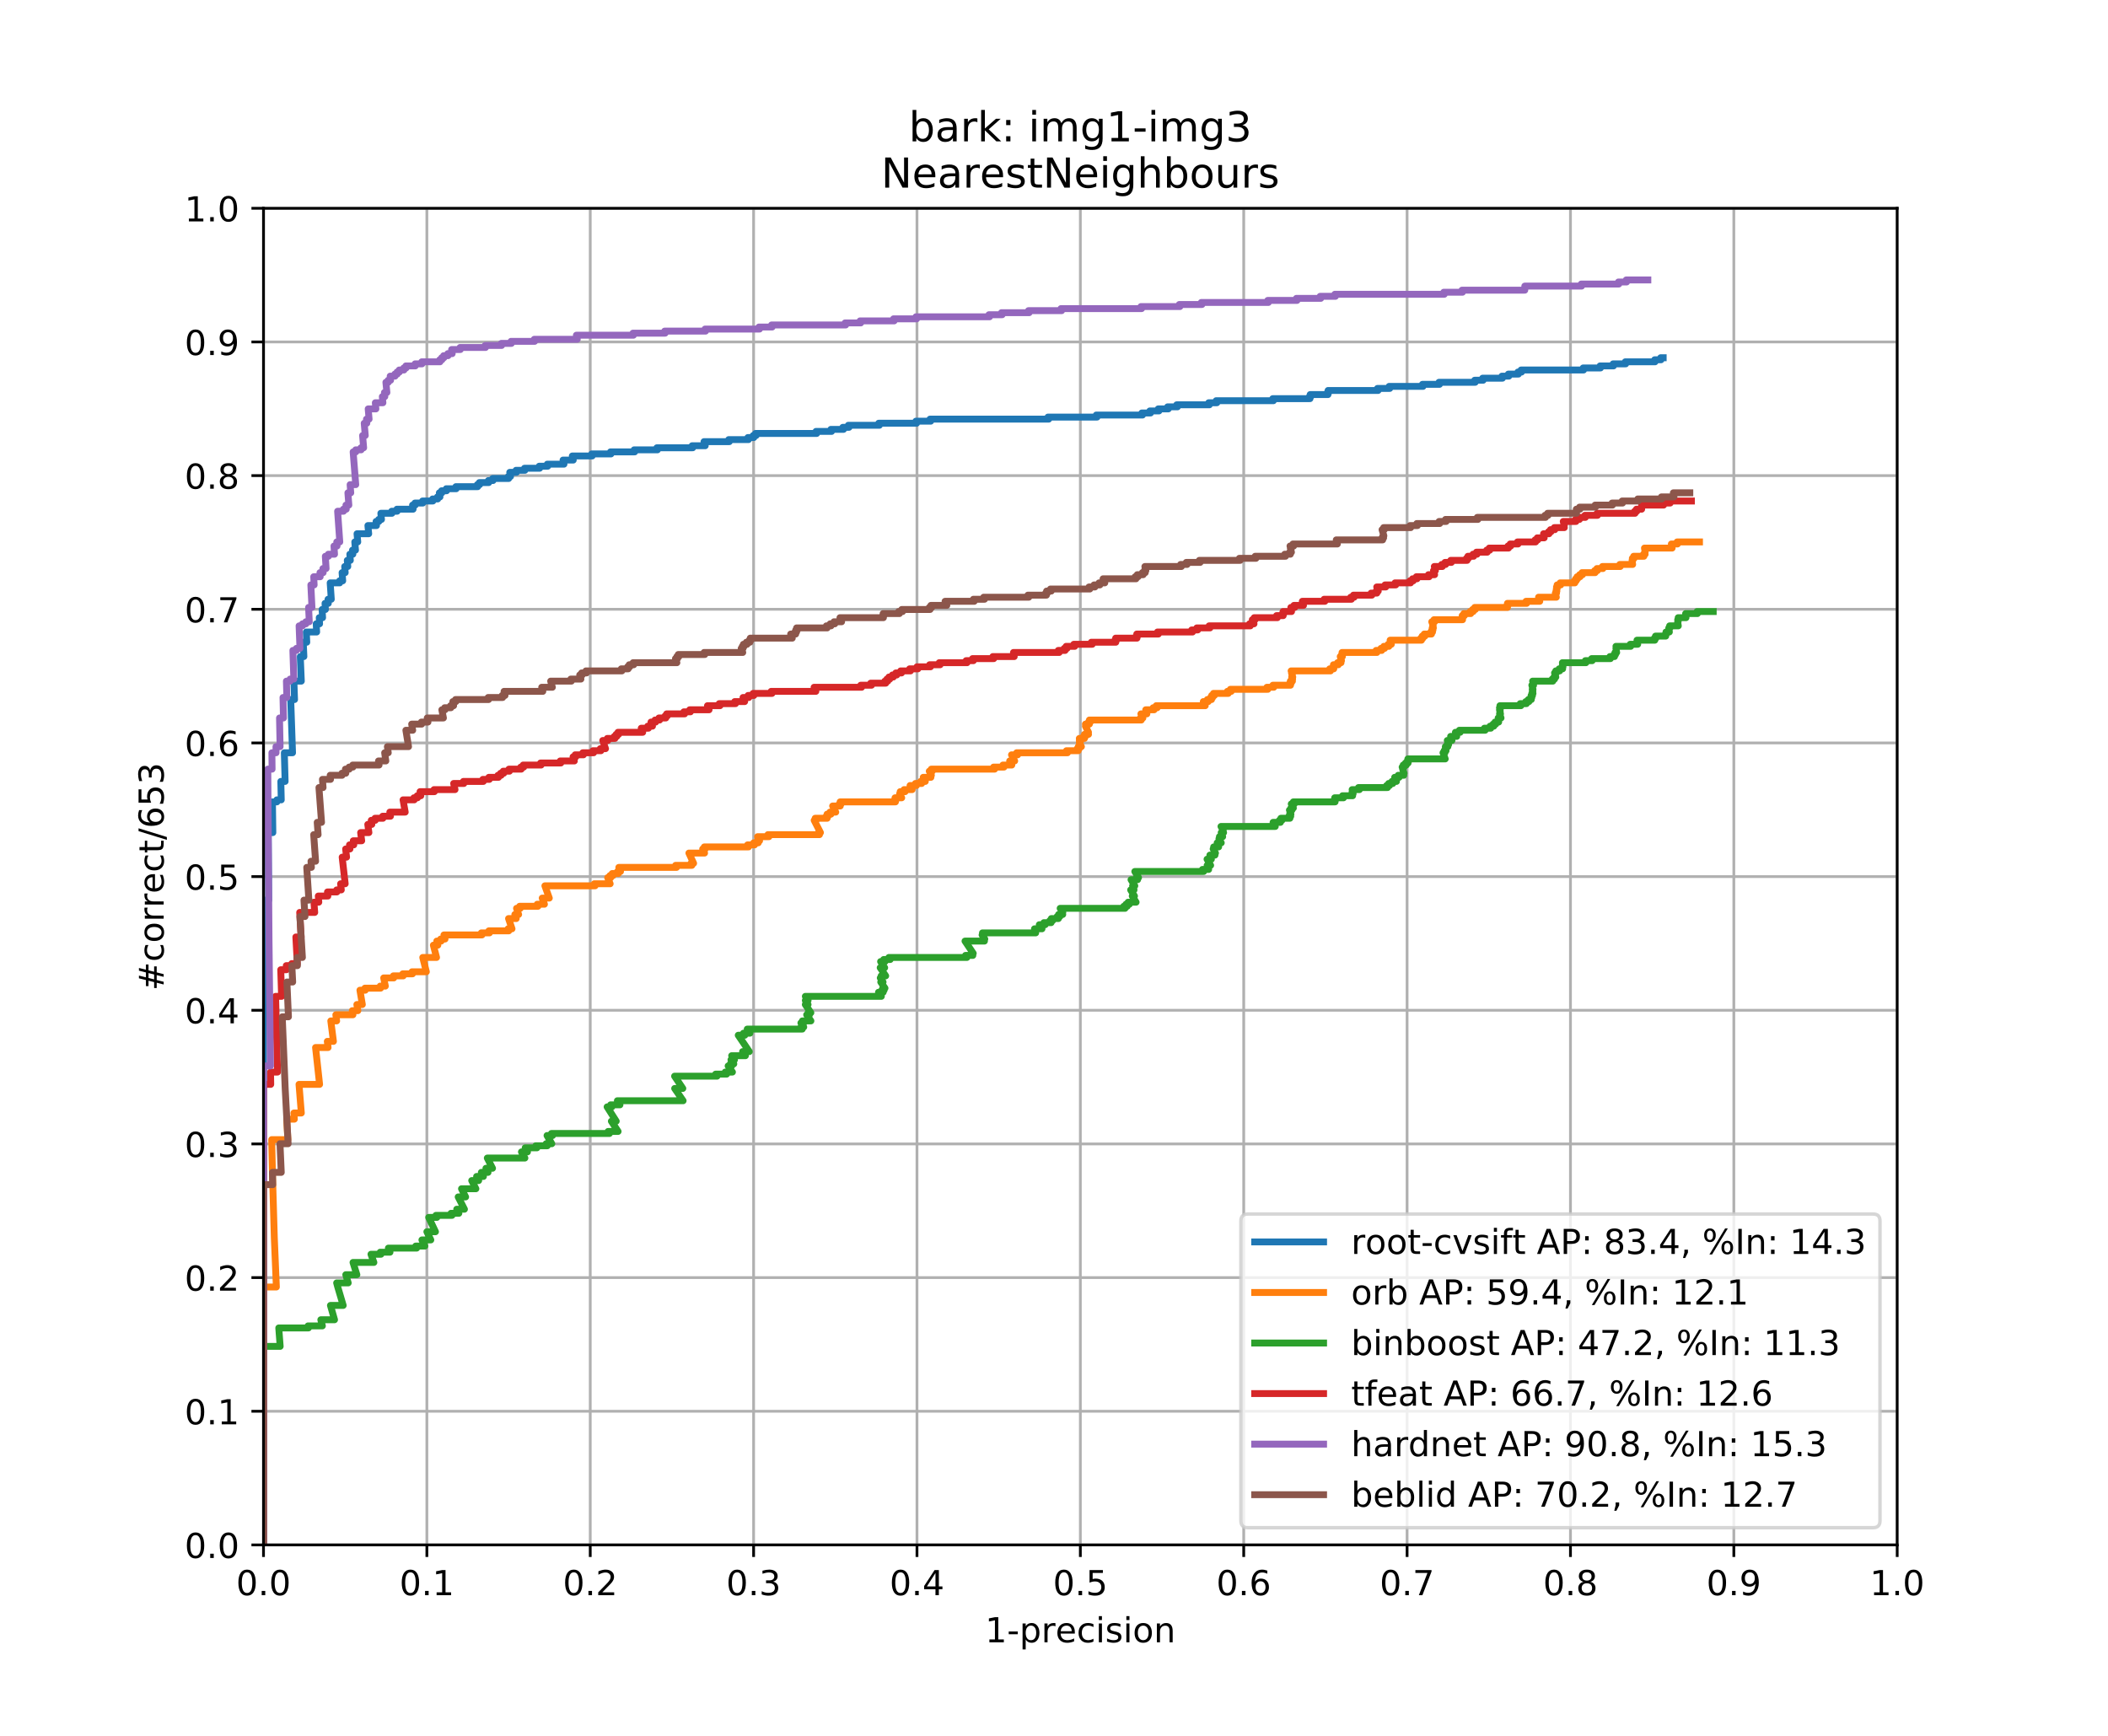 <?xml version="1.0" encoding="utf-8" standalone="no"?>
<!DOCTYPE svg PUBLIC "-//W3C//DTD SVG 1.1//EN"
  "http://www.w3.org/Graphics/SVG/1.1/DTD/svg11.dtd">
<!-- Created with matplotlib (https://matplotlib.org/) -->
<svg height="504pt" version="1.1" viewBox="0 0 612 504" width="612pt" xmlns="http://www.w3.org/2000/svg" xmlns:xlink="http://www.w3.org/1999/xlink">
 <defs>
  <style type="text/css">
*{stroke-linecap:butt;stroke-linejoin:round;}
  </style>
 </defs>
 <g id="figure_1">
  <g id="patch_1">
   <path d="M 0 504 
L 612 504 
L 612 0 
L 0 0 
z
" style="fill:#ffffff;"/>
  </g>
  <g id="axes_1">
   <g id="patch_2">
    <path d="M 76.5 448.56 
L 550.8 448.56 
L 550.8 60.48 
L 76.5 60.48 
z
" style="fill:#ffffff;"/>
   </g>
   <g id="matplotlib.axis_1">
    <g id="xtick_1">
     <g id="line2d_1">
      <path clip-path="url(#pf43287c0e2)" d="M 76.5 448.56 
L 76.5 60.48 
" style="fill:none;stroke:#b0b0b0;stroke-linecap:square;stroke-width:0.8;"/>
     </g>
     <g id="line2d_2">
      <defs>
       <path d="M 0 0 
L 0 3.5 
" id="mef00bc6a70" style="stroke:#000000;stroke-width:0.8;"/>
      </defs>
      <g>
       <use style="stroke:#000000;stroke-width:0.8;" x="76.5" xlink:href="#mef00bc6a70" y="448.56"/>
      </g>
     </g>
     <g id="text_1">
      <!-- 0.0 -->
      <defs>
       <path d="M 31.781 66.406 
Q 24.172 66.406 20.328 58.906 
Q 16.5 51.422 16.5 36.375 
Q 16.5 21.391 20.328 13.891 
Q 24.172 6.391 31.781 6.391 
Q 39.453 6.391 43.281 13.891 
Q 47.125 21.391 47.125 36.375 
Q 47.125 51.422 43.281 58.906 
Q 39.453 66.406 31.781 66.406 
z
M 31.781 74.219 
Q 44.047 74.219 50.516 64.516 
Q 56.984 54.828 56.984 36.375 
Q 56.984 17.969 50.516 8.266 
Q 44.047 -1.422 31.781 -1.422 
Q 19.531 -1.422 13.062 8.266 
Q 6.594 17.969 6.594 36.375 
Q 6.594 54.828 13.062 64.516 
Q 19.531 74.219 31.781 74.219 
z
" id="DejaVuSans-48"/>
       <path d="M 10.688 12.406 
L 21 12.406 
L 21 0 
L 10.688 0 
z
" id="DejaVuSans-46"/>
      </defs>
      <g transform="translate(68.548 463.158)scale(0.1 -0.1)">
       <use xlink:href="#DejaVuSans-48"/>
       <use x="63.623" xlink:href="#DejaVuSans-46"/>
       <use x="95.41" xlink:href="#DejaVuSans-48"/>
      </g>
     </g>
    </g>
    <g id="xtick_2">
     <g id="line2d_3">
      <path clip-path="url(#pf43287c0e2)" d="M 123.93 448.56 
L 123.93 60.48 
" style="fill:none;stroke:#b0b0b0;stroke-linecap:square;stroke-width:0.8;"/>
     </g>
     <g id="line2d_4">
      <g>
       <use style="stroke:#000000;stroke-width:0.8;" x="123.93" xlink:href="#mef00bc6a70" y="448.56"/>
      </g>
     </g>
     <g id="text_2">
      <!-- 0.1 -->
      <defs>
       <path d="M 12.406 8.297 
L 28.516 8.297 
L 28.516 63.922 
L 10.984 60.406 
L 10.984 69.391 
L 28.422 72.906 
L 38.281 72.906 
L 38.281 8.297 
L 54.391 8.297 
L 54.391 0 
L 12.406 0 
z
" id="DejaVuSans-49"/>
      </defs>
      <g transform="translate(115.978 463.158)scale(0.1 -0.1)">
       <use xlink:href="#DejaVuSans-48"/>
       <use x="63.623" xlink:href="#DejaVuSans-46"/>
       <use x="95.41" xlink:href="#DejaVuSans-49"/>
      </g>
     </g>
    </g>
    <g id="xtick_3">
     <g id="line2d_5">
      <path clip-path="url(#pf43287c0e2)" d="M 171.36 448.56 
L 171.36 60.48 
" style="fill:none;stroke:#b0b0b0;stroke-linecap:square;stroke-width:0.8;"/>
     </g>
     <g id="line2d_6">
      <g>
       <use style="stroke:#000000;stroke-width:0.8;" x="171.36" xlink:href="#mef00bc6a70" y="448.56"/>
      </g>
     </g>
     <g id="text_3">
      <!-- 0.2 -->
      <defs>
       <path d="M 19.188 8.297 
L 53.609 8.297 
L 53.609 0 
L 7.328 0 
L 7.328 8.297 
Q 12.938 14.109 22.625 23.891 
Q 32.328 33.688 34.812 36.531 
Q 39.547 41.844 41.422 45.531 
Q 43.312 49.219 43.312 52.781 
Q 43.312 58.594 39.234 62.25 
Q 35.156 65.922 28.609 65.922 
Q 23.969 65.922 18.812 64.312 
Q 13.672 62.703 7.812 59.422 
L 7.812 69.391 
Q 13.766 71.781 18.938 73 
Q 24.125 74.219 28.422 74.219 
Q 39.75 74.219 46.484 68.547 
Q 53.219 62.891 53.219 53.422 
Q 53.219 48.922 51.531 44.891 
Q 49.859 40.875 45.406 35.406 
Q 44.188 33.984 37.641 27.219 
Q 31.109 20.453 19.188 8.297 
z
" id="DejaVuSans-50"/>
      </defs>
      <g transform="translate(163.408 463.158)scale(0.1 -0.1)">
       <use xlink:href="#DejaVuSans-48"/>
       <use x="63.623" xlink:href="#DejaVuSans-46"/>
       <use x="95.41" xlink:href="#DejaVuSans-50"/>
      </g>
     </g>
    </g>
    <g id="xtick_4">
     <g id="line2d_7">
      <path clip-path="url(#pf43287c0e2)" d="M 218.79 448.56 
L 218.79 60.48 
" style="fill:none;stroke:#b0b0b0;stroke-linecap:square;stroke-width:0.8;"/>
     </g>
     <g id="line2d_8">
      <g>
       <use style="stroke:#000000;stroke-width:0.8;" x="218.79" xlink:href="#mef00bc6a70" y="448.56"/>
      </g>
     </g>
     <g id="text_4">
      <!-- 0.3 -->
      <defs>
       <path d="M 40.578 39.312 
Q 47.656 37.797 51.625 33 
Q 55.609 28.219 55.609 21.188 
Q 55.609 10.406 48.188 4.484 
Q 40.766 -1.422 27.094 -1.422 
Q 22.516 -1.422 17.656 -0.516 
Q 12.797 0.391 7.625 2.203 
L 7.625 11.719 
Q 11.719 9.328 16.594 8.109 
Q 21.484 6.891 26.812 6.891 
Q 36.078 6.891 40.938 10.547 
Q 45.797 14.203 45.797 21.188 
Q 45.797 27.641 41.281 31.266 
Q 36.766 34.906 28.719 34.906 
L 20.219 34.906 
L 20.219 43.016 
L 29.109 43.016 
Q 36.375 43.016 40.234 45.922 
Q 44.094 48.828 44.094 54.297 
Q 44.094 59.906 40.109 62.906 
Q 36.141 65.922 28.719 65.922 
Q 24.656 65.922 20.016 65.031 
Q 15.375 64.156 9.812 62.312 
L 9.812 71.094 
Q 15.438 72.656 20.344 73.438 
Q 25.25 74.219 29.594 74.219 
Q 40.828 74.219 47.359 69.109 
Q 53.906 64.016 53.906 55.328 
Q 53.906 49.266 50.438 45.094 
Q 46.969 40.922 40.578 39.312 
z
" id="DejaVuSans-51"/>
      </defs>
      <g transform="translate(210.838 463.158)scale(0.1 -0.1)">
       <use xlink:href="#DejaVuSans-48"/>
       <use x="63.623" xlink:href="#DejaVuSans-46"/>
       <use x="95.41" xlink:href="#DejaVuSans-51"/>
      </g>
     </g>
    </g>
    <g id="xtick_5">
     <g id="line2d_9">
      <path clip-path="url(#pf43287c0e2)" d="M 266.22 448.56 
L 266.22 60.48 
" style="fill:none;stroke:#b0b0b0;stroke-linecap:square;stroke-width:0.8;"/>
     </g>
     <g id="line2d_10">
      <g>
       <use style="stroke:#000000;stroke-width:0.8;" x="266.22" xlink:href="#mef00bc6a70" y="448.56"/>
      </g>
     </g>
     <g id="text_5">
      <!-- 0.4 -->
      <defs>
       <path d="M 37.797 64.312 
L 12.891 25.391 
L 37.797 25.391 
z
M 35.203 72.906 
L 47.609 72.906 
L 47.609 25.391 
L 58.016 25.391 
L 58.016 17.188 
L 47.609 17.188 
L 47.609 0 
L 37.797 0 
L 37.797 17.188 
L 4.891 17.188 
L 4.891 26.703 
z
" id="DejaVuSans-52"/>
      </defs>
      <g transform="translate(258.268 463.158)scale(0.1 -0.1)">
       <use xlink:href="#DejaVuSans-48"/>
       <use x="63.623" xlink:href="#DejaVuSans-46"/>
       <use x="95.41" xlink:href="#DejaVuSans-52"/>
      </g>
     </g>
    </g>
    <g id="xtick_6">
     <g id="line2d_11">
      <path clip-path="url(#pf43287c0e2)" d="M 313.65 448.56 
L 313.65 60.48 
" style="fill:none;stroke:#b0b0b0;stroke-linecap:square;stroke-width:0.8;"/>
     </g>
     <g id="line2d_12">
      <g>
       <use style="stroke:#000000;stroke-width:0.8;" x="313.65" xlink:href="#mef00bc6a70" y="448.56"/>
      </g>
     </g>
     <g id="text_6">
      <!-- 0.5 -->
      <defs>
       <path d="M 10.797 72.906 
L 49.516 72.906 
L 49.516 64.594 
L 19.828 64.594 
L 19.828 46.734 
Q 21.969 47.469 24.109 47.828 
Q 26.266 48.188 28.422 48.188 
Q 40.625 48.188 47.75 41.5 
Q 54.891 34.812 54.891 23.391 
Q 54.891 11.625 47.562 5.094 
Q 40.234 -1.422 26.906 -1.422 
Q 22.312 -1.422 17.547 -0.641 
Q 12.797 0.141 7.719 1.703 
L 7.719 11.625 
Q 12.109 9.234 16.797 8.062 
Q 21.484 6.891 26.703 6.891 
Q 35.156 6.891 40.078 11.328 
Q 45.016 15.766 45.016 23.391 
Q 45.016 31 40.078 35.438 
Q 35.156 39.891 26.703 39.891 
Q 22.75 39.891 18.812 39.016 
Q 14.891 38.141 10.797 36.281 
z
" id="DejaVuSans-53"/>
      </defs>
      <g transform="translate(305.698 463.158)scale(0.1 -0.1)">
       <use xlink:href="#DejaVuSans-48"/>
       <use x="63.623" xlink:href="#DejaVuSans-46"/>
       <use x="95.41" xlink:href="#DejaVuSans-53"/>
      </g>
     </g>
    </g>
    <g id="xtick_7">
     <g id="line2d_13">
      <path clip-path="url(#pf43287c0e2)" d="M 361.08 448.56 
L 361.08 60.48 
" style="fill:none;stroke:#b0b0b0;stroke-linecap:square;stroke-width:0.8;"/>
     </g>
     <g id="line2d_14">
      <g>
       <use style="stroke:#000000;stroke-width:0.8;" x="361.08" xlink:href="#mef00bc6a70" y="448.56"/>
      </g>
     </g>
     <g id="text_7">
      <!-- 0.6 -->
      <defs>
       <path d="M 33.016 40.375 
Q 26.375 40.375 22.484 35.828 
Q 18.609 31.297 18.609 23.391 
Q 18.609 15.531 22.484 10.953 
Q 26.375 6.391 33.016 6.391 
Q 39.656 6.391 43.531 10.953 
Q 47.406 15.531 47.406 23.391 
Q 47.406 31.297 43.531 35.828 
Q 39.656 40.375 33.016 40.375 
z
M 52.594 71.297 
L 52.594 62.312 
Q 48.875 64.062 45.094 64.984 
Q 41.312 65.922 37.594 65.922 
Q 27.828 65.922 22.672 59.328 
Q 17.531 52.734 16.797 39.406 
Q 19.672 43.656 24.016 45.922 
Q 28.375 48.188 33.594 48.188 
Q 44.578 48.188 50.953 41.516 
Q 57.328 34.859 57.328 23.391 
Q 57.328 12.156 50.688 5.359 
Q 44.047 -1.422 33.016 -1.422 
Q 20.359 -1.422 13.672 8.266 
Q 6.984 17.969 6.984 36.375 
Q 6.984 53.656 15.188 63.938 
Q 23.391 74.219 37.203 74.219 
Q 40.922 74.219 44.703 73.484 
Q 48.484 72.75 52.594 71.297 
z
" id="DejaVuSans-54"/>
      </defs>
      <g transform="translate(353.128 463.158)scale(0.1 -0.1)">
       <use xlink:href="#DejaVuSans-48"/>
       <use x="63.623" xlink:href="#DejaVuSans-46"/>
       <use x="95.41" xlink:href="#DejaVuSans-54"/>
      </g>
     </g>
    </g>
    <g id="xtick_8">
     <g id="line2d_15">
      <path clip-path="url(#pf43287c0e2)" d="M 408.51 448.56 
L 408.51 60.48 
" style="fill:none;stroke:#b0b0b0;stroke-linecap:square;stroke-width:0.8;"/>
     </g>
     <g id="line2d_16">
      <g>
       <use style="stroke:#000000;stroke-width:0.8;" x="408.51" xlink:href="#mef00bc6a70" y="448.56"/>
      </g>
     </g>
     <g id="text_8">
      <!-- 0.7 -->
      <defs>
       <path d="M 8.203 72.906 
L 55.078 72.906 
L 55.078 68.703 
L 28.609 0 
L 18.312 0 
L 43.219 64.594 
L 8.203 64.594 
z
" id="DejaVuSans-55"/>
      </defs>
      <g transform="translate(400.558 463.158)scale(0.1 -0.1)">
       <use xlink:href="#DejaVuSans-48"/>
       <use x="63.623" xlink:href="#DejaVuSans-46"/>
       <use x="95.41" xlink:href="#DejaVuSans-55"/>
      </g>
     </g>
    </g>
    <g id="xtick_9">
     <g id="line2d_17">
      <path clip-path="url(#pf43287c0e2)" d="M 455.94 448.56 
L 455.94 60.48 
" style="fill:none;stroke:#b0b0b0;stroke-linecap:square;stroke-width:0.8;"/>
     </g>
     <g id="line2d_18">
      <g>
       <use style="stroke:#000000;stroke-width:0.8;" x="455.94" xlink:href="#mef00bc6a70" y="448.56"/>
      </g>
     </g>
     <g id="text_9">
      <!-- 0.8 -->
      <defs>
       <path d="M 31.781 34.625 
Q 24.75 34.625 20.719 30.859 
Q 16.703 27.094 16.703 20.516 
Q 16.703 13.922 20.719 10.156 
Q 24.75 6.391 31.781 6.391 
Q 38.812 6.391 42.859 10.172 
Q 46.922 13.969 46.922 20.516 
Q 46.922 27.094 42.891 30.859 
Q 38.875 34.625 31.781 34.625 
z
M 21.922 38.812 
Q 15.578 40.375 12.031 44.719 
Q 8.5 49.078 8.5 55.328 
Q 8.5 64.062 14.719 69.141 
Q 20.953 74.219 31.781 74.219 
Q 42.672 74.219 48.875 69.141 
Q 55.078 64.062 55.078 55.328 
Q 55.078 49.078 51.531 44.719 
Q 48 40.375 41.703 38.812 
Q 48.828 37.156 52.797 32.312 
Q 56.781 27.484 56.781 20.516 
Q 56.781 9.906 50.312 4.234 
Q 43.844 -1.422 31.781 -1.422 
Q 19.734 -1.422 13.25 4.234 
Q 6.781 9.906 6.781 20.516 
Q 6.781 27.484 10.781 32.312 
Q 14.797 37.156 21.922 38.812 
z
M 18.312 54.391 
Q 18.312 48.734 21.844 45.562 
Q 25.391 42.391 31.781 42.391 
Q 38.141 42.391 41.719 45.562 
Q 45.312 48.734 45.312 54.391 
Q 45.312 60.062 41.719 63.234 
Q 38.141 66.406 31.781 66.406 
Q 25.391 66.406 21.844 63.234 
Q 18.312 60.062 18.312 54.391 
z
" id="DejaVuSans-56"/>
      </defs>
      <g transform="translate(447.988 463.158)scale(0.1 -0.1)">
       <use xlink:href="#DejaVuSans-48"/>
       <use x="63.623" xlink:href="#DejaVuSans-46"/>
       <use x="95.41" xlink:href="#DejaVuSans-56"/>
      </g>
     </g>
    </g>
    <g id="xtick_10">
     <g id="line2d_19">
      <path clip-path="url(#pf43287c0e2)" d="M 503.37 448.56 
L 503.37 60.48 
" style="fill:none;stroke:#b0b0b0;stroke-linecap:square;stroke-width:0.8;"/>
     </g>
     <g id="line2d_20">
      <g>
       <use style="stroke:#000000;stroke-width:0.8;" x="503.37" xlink:href="#mef00bc6a70" y="448.56"/>
      </g>
     </g>
     <g id="text_10">
      <!-- 0.9 -->
      <defs>
       <path d="M 10.984 1.516 
L 10.984 10.5 
Q 14.703 8.734 18.5 7.812 
Q 22.312 6.891 25.984 6.891 
Q 35.75 6.891 40.891 13.453 
Q 46.047 20.016 46.781 33.406 
Q 43.953 29.203 39.594 26.953 
Q 35.25 24.703 29.984 24.703 
Q 19.047 24.703 12.672 31.312 
Q 6.297 37.938 6.297 49.422 
Q 6.297 60.641 12.938 67.422 
Q 19.578 74.219 30.609 74.219 
Q 43.266 74.219 49.922 64.516 
Q 56.594 54.828 56.594 36.375 
Q 56.594 19.141 48.406 8.859 
Q 40.234 -1.422 26.422 -1.422 
Q 22.703 -1.422 18.891 -0.688 
Q 15.094 0.047 10.984 1.516 
z
M 30.609 32.422 
Q 37.25 32.422 41.125 36.953 
Q 45.016 41.5 45.016 49.422 
Q 45.016 57.281 41.125 61.844 
Q 37.25 66.406 30.609 66.406 
Q 23.969 66.406 20.094 61.844 
Q 16.219 57.281 16.219 49.422 
Q 16.219 41.5 20.094 36.953 
Q 23.969 32.422 30.609 32.422 
z
" id="DejaVuSans-57"/>
      </defs>
      <g transform="translate(495.418 463.158)scale(0.1 -0.1)">
       <use xlink:href="#DejaVuSans-48"/>
       <use x="63.623" xlink:href="#DejaVuSans-46"/>
       <use x="95.41" xlink:href="#DejaVuSans-57"/>
      </g>
     </g>
    </g>
    <g id="xtick_11">
     <g id="line2d_21">
      <path clip-path="url(#pf43287c0e2)" d="M 550.8 448.56 
L 550.8 60.48 
" style="fill:none;stroke:#b0b0b0;stroke-linecap:square;stroke-width:0.8;"/>
     </g>
     <g id="line2d_22">
      <g>
       <use style="stroke:#000000;stroke-width:0.8;" x="550.8" xlink:href="#mef00bc6a70" y="448.56"/>
      </g>
     </g>
     <g id="text_11">
      <!-- 1.0 -->
      <g transform="translate(542.848 463.158)scale(0.1 -0.1)">
       <use xlink:href="#DejaVuSans-49"/>
       <use x="63.623" xlink:href="#DejaVuSans-46"/>
       <use x="95.41" xlink:href="#DejaVuSans-48"/>
      </g>
     </g>
    </g>
    <g id="text_12">
     <!-- 1-precision -->
     <defs>
      <path d="M 4.891 31.391 
L 31.203 31.391 
L 31.203 23.391 
L 4.891 23.391 
z
" id="DejaVuSans-45"/>
      <path d="M 18.109 8.203 
L 18.109 -20.797 
L 9.078 -20.797 
L 9.078 54.688 
L 18.109 54.688 
L 18.109 46.391 
Q 20.953 51.266 25.266 53.625 
Q 29.594 56 35.594 56 
Q 45.562 56 51.781 48.094 
Q 58.016 40.188 58.016 27.297 
Q 58.016 14.406 51.781 6.484 
Q 45.562 -1.422 35.594 -1.422 
Q 29.594 -1.422 25.266 0.953 
Q 20.953 3.328 18.109 8.203 
z
M 48.688 27.297 
Q 48.688 37.203 44.609 42.844 
Q 40.531 48.484 33.406 48.484 
Q 26.266 48.484 22.188 42.844 
Q 18.109 37.203 18.109 27.297 
Q 18.109 17.391 22.188 11.75 
Q 26.266 6.109 33.406 6.109 
Q 40.531 6.109 44.609 11.75 
Q 48.688 17.391 48.688 27.297 
z
" id="DejaVuSans-112"/>
      <path d="M 41.109 46.297 
Q 39.594 47.172 37.812 47.578 
Q 36.031 48 33.891 48 
Q 26.266 48 22.188 43.047 
Q 18.109 38.094 18.109 28.812 
L 18.109 0 
L 9.078 0 
L 9.078 54.688 
L 18.109 54.688 
L 18.109 46.188 
Q 20.953 51.172 25.484 53.578 
Q 30.031 56 36.531 56 
Q 37.453 56 38.578 55.875 
Q 39.703 55.766 41.062 55.516 
z
" id="DejaVuSans-114"/>
      <path d="M 56.203 29.594 
L 56.203 25.203 
L 14.891 25.203 
Q 15.484 15.922 20.484 11.062 
Q 25.484 6.203 34.422 6.203 
Q 39.594 6.203 44.453 7.469 
Q 49.312 8.734 54.109 11.281 
L 54.109 2.781 
Q 49.266 0.734 44.188 -0.344 
Q 39.109 -1.422 33.891 -1.422 
Q 20.797 -1.422 13.156 6.188 
Q 5.516 13.812 5.516 26.812 
Q 5.516 40.234 12.766 48.109 
Q 20.016 56 32.328 56 
Q 43.359 56 49.781 48.891 
Q 56.203 41.797 56.203 29.594 
z
M 47.219 32.234 
Q 47.125 39.594 43.094 43.984 
Q 39.062 48.391 32.422 48.391 
Q 24.906 48.391 20.391 44.141 
Q 15.875 39.891 15.188 32.172 
z
" id="DejaVuSans-101"/>
      <path d="M 48.781 52.594 
L 48.781 44.188 
Q 44.969 46.297 41.141 47.344 
Q 37.312 48.391 33.406 48.391 
Q 24.656 48.391 19.812 42.844 
Q 14.984 37.312 14.984 27.297 
Q 14.984 17.281 19.812 11.734 
Q 24.656 6.203 33.406 6.203 
Q 37.312 6.203 41.141 7.25 
Q 44.969 8.297 48.781 10.406 
L 48.781 2.094 
Q 45.016 0.344 40.984 -0.531 
Q 36.969 -1.422 32.422 -1.422 
Q 20.062 -1.422 12.781 6.344 
Q 5.516 14.109 5.516 27.297 
Q 5.516 40.672 12.859 48.328 
Q 20.219 56 33.016 56 
Q 37.156 56 41.109 55.141 
Q 45.062 54.297 48.781 52.594 
z
" id="DejaVuSans-99"/>
      <path d="M 9.422 54.688 
L 18.406 54.688 
L 18.406 0 
L 9.422 0 
z
M 9.422 75.984 
L 18.406 75.984 
L 18.406 64.594 
L 9.422 64.594 
z
" id="DejaVuSans-105"/>
      <path d="M 44.281 53.078 
L 44.281 44.578 
Q 40.484 46.531 36.375 47.5 
Q 32.281 48.484 27.875 48.484 
Q 21.188 48.484 17.844 46.438 
Q 14.5 44.391 14.5 40.281 
Q 14.5 37.156 16.891 35.375 
Q 19.281 33.594 26.516 31.984 
L 29.594 31.297 
Q 39.156 29.25 43.188 25.516 
Q 47.219 21.781 47.219 15.094 
Q 47.219 7.469 41.188 3.016 
Q 35.156 -1.422 24.609 -1.422 
Q 20.219 -1.422 15.453 -0.562 
Q 10.688 0.297 5.422 2 
L 5.422 11.281 
Q 10.406 8.688 15.234 7.391 
Q 20.062 6.109 24.812 6.109 
Q 31.156 6.109 34.562 8.281 
Q 37.984 10.453 37.984 14.406 
Q 37.984 18.062 35.516 20.016 
Q 33.062 21.969 24.703 23.781 
L 21.578 24.516 
Q 13.234 26.266 9.516 29.906 
Q 5.812 33.547 5.812 39.891 
Q 5.812 47.609 11.281 51.797 
Q 16.75 56 26.812 56 
Q 31.781 56 36.172 55.266 
Q 40.578 54.547 44.281 53.078 
z
" id="DejaVuSans-115"/>
      <path d="M 30.609 48.391 
Q 23.391 48.391 19.188 42.75 
Q 14.984 37.109 14.984 27.297 
Q 14.984 17.484 19.156 11.844 
Q 23.344 6.203 30.609 6.203 
Q 37.797 6.203 41.984 11.859 
Q 46.188 17.531 46.188 27.297 
Q 46.188 37.016 41.984 42.703 
Q 37.797 48.391 30.609 48.391 
z
M 30.609 56 
Q 42.328 56 49.016 48.375 
Q 55.719 40.766 55.719 27.297 
Q 55.719 13.875 49.016 6.219 
Q 42.328 -1.422 30.609 -1.422 
Q 18.844 -1.422 12.172 6.219 
Q 5.516 13.875 5.516 27.297 
Q 5.516 40.766 12.172 48.375 
Q 18.844 56 30.609 56 
z
" id="DejaVuSans-111"/>
      <path d="M 54.891 33.016 
L 54.891 0 
L 45.906 0 
L 45.906 32.719 
Q 45.906 40.484 42.875 44.328 
Q 39.844 48.188 33.797 48.188 
Q 26.516 48.188 22.312 43.547 
Q 18.109 38.922 18.109 30.906 
L 18.109 0 
L 9.078 0 
L 9.078 54.688 
L 18.109 54.688 
L 18.109 46.188 
Q 21.344 51.125 25.703 53.562 
Q 30.078 56 35.797 56 
Q 45.219 56 50.047 50.172 
Q 54.891 44.344 54.891 33.016 
z
" id="DejaVuSans-110"/>
     </defs>
     <g transform="translate(286 476.837)scale(0.1 -0.1)">
      <use xlink:href="#DejaVuSans-49"/>
      <use x="63.623" xlink:href="#DejaVuSans-45"/>
      <use x="99.707" xlink:href="#DejaVuSans-112"/>
      <use x="163.184" xlink:href="#DejaVuSans-114"/>
      <use x="204.266" xlink:href="#DejaVuSans-101"/>
      <use x="265.789" xlink:href="#DejaVuSans-99"/>
      <use x="320.77" xlink:href="#DejaVuSans-105"/>
      <use x="348.553" xlink:href="#DejaVuSans-115"/>
      <use x="400.652" xlink:href="#DejaVuSans-105"/>
      <use x="428.436" xlink:href="#DejaVuSans-111"/>
      <use x="489.617" xlink:href="#DejaVuSans-110"/>
     </g>
    </g>
   </g>
   <g id="matplotlib.axis_2">
    <g id="ytick_1">
     <g id="line2d_23">
      <path clip-path="url(#pf43287c0e2)" d="M 76.5 448.56 
L 550.8 448.56 
" style="fill:none;stroke:#b0b0b0;stroke-linecap:square;stroke-width:0.8;"/>
     </g>
     <g id="line2d_24">
      <defs>
       <path d="M 0 0 
L -3.5 0 
" id="m824a876d48" style="stroke:#000000;stroke-width:0.8;"/>
      </defs>
      <g>
       <use style="stroke:#000000;stroke-width:0.8;" x="76.5" xlink:href="#m824a876d48" y="448.56"/>
      </g>
     </g>
     <g id="text_13">
      <!-- 0.0 -->
      <g transform="translate(53.597 452.359)scale(0.1 -0.1)">
       <use xlink:href="#DejaVuSans-48"/>
       <use x="63.623" xlink:href="#DejaVuSans-46"/>
       <use x="95.41" xlink:href="#DejaVuSans-48"/>
      </g>
     </g>
    </g>
    <g id="ytick_2">
     <g id="line2d_25">
      <path clip-path="url(#pf43287c0e2)" d="M 76.5 409.752 
L 550.8 409.752 
" style="fill:none;stroke:#b0b0b0;stroke-linecap:square;stroke-width:0.8;"/>
     </g>
     <g id="line2d_26">
      <g>
       <use style="stroke:#000000;stroke-width:0.8;" x="76.5" xlink:href="#m824a876d48" y="409.752"/>
      </g>
     </g>
     <g id="text_14">
      <!-- 0.1 -->
      <g transform="translate(53.597 413.551)scale(0.1 -0.1)">
       <use xlink:href="#DejaVuSans-48"/>
       <use x="63.623" xlink:href="#DejaVuSans-46"/>
       <use x="95.41" xlink:href="#DejaVuSans-49"/>
      </g>
     </g>
    </g>
    <g id="ytick_3">
     <g id="line2d_27">
      <path clip-path="url(#pf43287c0e2)" d="M 76.5 370.944 
L 550.8 370.944 
" style="fill:none;stroke:#b0b0b0;stroke-linecap:square;stroke-width:0.8;"/>
     </g>
     <g id="line2d_28">
      <g>
       <use style="stroke:#000000;stroke-width:0.8;" x="76.5" xlink:href="#m824a876d48" y="370.944"/>
      </g>
     </g>
     <g id="text_15">
      <!-- 0.2 -->
      <g transform="translate(53.597 374.743)scale(0.1 -0.1)">
       <use xlink:href="#DejaVuSans-48"/>
       <use x="63.623" xlink:href="#DejaVuSans-46"/>
       <use x="95.41" xlink:href="#DejaVuSans-50"/>
      </g>
     </g>
    </g>
    <g id="ytick_4">
     <g id="line2d_29">
      <path clip-path="url(#pf43287c0e2)" d="M 76.5 332.136 
L 550.8 332.136 
" style="fill:none;stroke:#b0b0b0;stroke-linecap:square;stroke-width:0.8;"/>
     </g>
     <g id="line2d_30">
      <g>
       <use style="stroke:#000000;stroke-width:0.8;" x="76.5" xlink:href="#m824a876d48" y="332.136"/>
      </g>
     </g>
     <g id="text_16">
      <!-- 0.3 -->
      <g transform="translate(53.597 335.935)scale(0.1 -0.1)">
       <use xlink:href="#DejaVuSans-48"/>
       <use x="63.623" xlink:href="#DejaVuSans-46"/>
       <use x="95.41" xlink:href="#DejaVuSans-51"/>
      </g>
     </g>
    </g>
    <g id="ytick_5">
     <g id="line2d_31">
      <path clip-path="url(#pf43287c0e2)" d="M 76.5 293.328 
L 550.8 293.328 
" style="fill:none;stroke:#b0b0b0;stroke-linecap:square;stroke-width:0.8;"/>
     </g>
     <g id="line2d_32">
      <g>
       <use style="stroke:#000000;stroke-width:0.8;" x="76.5" xlink:href="#m824a876d48" y="293.328"/>
      </g>
     </g>
     <g id="text_17">
      <!-- 0.4 -->
      <g transform="translate(53.597 297.127)scale(0.1 -0.1)">
       <use xlink:href="#DejaVuSans-48"/>
       <use x="63.623" xlink:href="#DejaVuSans-46"/>
       <use x="95.41" xlink:href="#DejaVuSans-52"/>
      </g>
     </g>
    </g>
    <g id="ytick_6">
     <g id="line2d_33">
      <path clip-path="url(#pf43287c0e2)" d="M 76.5 254.52 
L 550.8 254.52 
" style="fill:none;stroke:#b0b0b0;stroke-linecap:square;stroke-width:0.8;"/>
     </g>
     <g id="line2d_34">
      <g>
       <use style="stroke:#000000;stroke-width:0.8;" x="76.5" xlink:href="#m824a876d48" y="254.52"/>
      </g>
     </g>
     <g id="text_18">
      <!-- 0.5 -->
      <g transform="translate(53.597 258.319)scale(0.1 -0.1)">
       <use xlink:href="#DejaVuSans-48"/>
       <use x="63.623" xlink:href="#DejaVuSans-46"/>
       <use x="95.41" xlink:href="#DejaVuSans-53"/>
      </g>
     </g>
    </g>
    <g id="ytick_7">
     <g id="line2d_35">
      <path clip-path="url(#pf43287c0e2)" d="M 76.5 215.712 
L 550.8 215.712 
" style="fill:none;stroke:#b0b0b0;stroke-linecap:square;stroke-width:0.8;"/>
     </g>
     <g id="line2d_36">
      <g>
       <use style="stroke:#000000;stroke-width:0.8;" x="76.5" xlink:href="#m824a876d48" y="215.712"/>
      </g>
     </g>
     <g id="text_19">
      <!-- 0.6 -->
      <g transform="translate(53.597 219.511)scale(0.1 -0.1)">
       <use xlink:href="#DejaVuSans-48"/>
       <use x="63.623" xlink:href="#DejaVuSans-46"/>
       <use x="95.41" xlink:href="#DejaVuSans-54"/>
      </g>
     </g>
    </g>
    <g id="ytick_8">
     <g id="line2d_37">
      <path clip-path="url(#pf43287c0e2)" d="M 76.5 176.904 
L 550.8 176.904 
" style="fill:none;stroke:#b0b0b0;stroke-linecap:square;stroke-width:0.8;"/>
     </g>
     <g id="line2d_38">
      <g>
       <use style="stroke:#000000;stroke-width:0.8;" x="76.5" xlink:href="#m824a876d48" y="176.904"/>
      </g>
     </g>
     <g id="text_20">
      <!-- 0.7 -->
      <g transform="translate(53.597 180.703)scale(0.1 -0.1)">
       <use xlink:href="#DejaVuSans-48"/>
       <use x="63.623" xlink:href="#DejaVuSans-46"/>
       <use x="95.41" xlink:href="#DejaVuSans-55"/>
      </g>
     </g>
    </g>
    <g id="ytick_9">
     <g id="line2d_39">
      <path clip-path="url(#pf43287c0e2)" d="M 76.5 138.096 
L 550.8 138.096 
" style="fill:none;stroke:#b0b0b0;stroke-linecap:square;stroke-width:0.8;"/>
     </g>
     <g id="line2d_40">
      <g>
       <use style="stroke:#000000;stroke-width:0.8;" x="76.5" xlink:href="#m824a876d48" y="138.096"/>
      </g>
     </g>
     <g id="text_21">
      <!-- 0.8 -->
      <g transform="translate(53.597 141.895)scale(0.1 -0.1)">
       <use xlink:href="#DejaVuSans-48"/>
       <use x="63.623" xlink:href="#DejaVuSans-46"/>
       <use x="95.41" xlink:href="#DejaVuSans-56"/>
      </g>
     </g>
    </g>
    <g id="ytick_10">
     <g id="line2d_41">
      <path clip-path="url(#pf43287c0e2)" d="M 76.5 99.288 
L 550.8 99.288 
" style="fill:none;stroke:#b0b0b0;stroke-linecap:square;stroke-width:0.8;"/>
     </g>
     <g id="line2d_42">
      <g>
       <use style="stroke:#000000;stroke-width:0.8;" x="76.5" xlink:href="#m824a876d48" y="99.288"/>
      </g>
     </g>
     <g id="text_22">
      <!-- 0.9 -->
      <g transform="translate(53.597 103.087)scale(0.1 -0.1)">
       <use xlink:href="#DejaVuSans-48"/>
       <use x="63.623" xlink:href="#DejaVuSans-46"/>
       <use x="95.41" xlink:href="#DejaVuSans-57"/>
      </g>
     </g>
    </g>
    <g id="ytick_11">
     <g id="line2d_43">
      <path clip-path="url(#pf43287c0e2)" d="M 76.5 60.48 
L 550.8 60.48 
" style="fill:none;stroke:#b0b0b0;stroke-linecap:square;stroke-width:0.8;"/>
     </g>
     <g id="line2d_44">
      <g>
       <use style="stroke:#000000;stroke-width:0.8;" x="76.5" xlink:href="#m824a876d48" y="60.48"/>
      </g>
     </g>
     <g id="text_23">
      <!-- 1.0 -->
      <g transform="translate(53.597 64.279)scale(0.1 -0.1)">
       <use xlink:href="#DejaVuSans-49"/>
       <use x="63.623" xlink:href="#DejaVuSans-46"/>
       <use x="95.41" xlink:href="#DejaVuSans-48"/>
      </g>
     </g>
    </g>
    <g id="text_24">
     <!-- #correct/653 -->
     <defs>
      <path d="M 51.125 44 
L 36.922 44 
L 32.812 27.688 
L 47.125 27.688 
z
M 43.797 71.781 
L 38.719 51.516 
L 52.984 51.516 
L 58.109 71.781 
L 65.922 71.781 
L 60.891 51.516 
L 76.125 51.516 
L 76.125 44 
L 58.984 44 
L 54.984 27.688 
L 70.516 27.688 
L 70.516 20.219 
L 53.078 20.219 
L 48 0 
L 40.188 0 
L 45.219 20.219 
L 30.906 20.219 
L 25.875 0 
L 18.016 0 
L 23.094 20.219 
L 7.719 20.219 
L 7.719 27.688 
L 24.906 27.688 
L 29 44 
L 13.281 44 
L 13.281 51.516 
L 30.906 51.516 
L 35.891 71.781 
z
" id="DejaVuSans-35"/>
      <path d="M 18.312 70.219 
L 18.312 54.688 
L 36.812 54.688 
L 36.812 47.703 
L 18.312 47.703 
L 18.312 18.016 
Q 18.312 11.328 20.141 9.422 
Q 21.969 7.516 27.594 7.516 
L 36.812 7.516 
L 36.812 0 
L 27.594 0 
Q 17.188 0 13.234 3.875 
Q 9.281 7.766 9.281 18.016 
L 9.281 47.703 
L 2.688 47.703 
L 2.688 54.688 
L 9.281 54.688 
L 9.281 70.219 
z
" id="DejaVuSans-116"/>
      <path d="M 25.391 72.906 
L 33.688 72.906 
L 8.297 -9.281 
L 0 -9.281 
z
" id="DejaVuSans-47"/>
     </defs>
     <g transform="translate(47.517 287.641)rotate(-90)scale(0.1 -0.1)">
      <use xlink:href="#DejaVuSans-35"/>
      <use x="83.789" xlink:href="#DejaVuSans-99"/>
      <use x="138.77" xlink:href="#DejaVuSans-111"/>
      <use x="199.951" xlink:href="#DejaVuSans-114"/>
      <use x="241.049" xlink:href="#DejaVuSans-114"/>
      <use x="282.131" xlink:href="#DejaVuSans-101"/>
      <use x="343.654" xlink:href="#DejaVuSans-99"/>
      <use x="398.635" xlink:href="#DejaVuSans-116"/>
      <use x="437.844" xlink:href="#DejaVuSans-47"/>
      <use x="471.535" xlink:href="#DejaVuSans-54"/>
      <use x="535.158" xlink:href="#DejaVuSans-53"/>
      <use x="598.781" xlink:href="#DejaVuSans-51"/>
     </g>
    </g>
   </g>
   <g id="line2d_45">
    <path clip-path="url(#pf43287c0e2)" d="M 76.5 447.966 
L 76.5 261.354 
L 78.001 261.354 
L 77.859 241.742 
L 79.21 241.742 
L 79.099 232.828 
L 80.388 232.828 
L 80.377 232.234 
L 81.655 232.234 
L 81.532 226.885 
L 82.774 226.885 
L 82.55 218.565 
L 84.927 218.565 
L 84.405 203.113 
L 85.513 203.113 
L 85.324 197.764 
L 87.479 197.764 
L 87.182 190.632 
L 88.224 190.632 
L 88.043 186.472 
L 89.064 186.472 
L 88.927 183.501 
L 91.933 183.501 
L 91.8 181.124 
L 92.785 181.124 
L 92.681 179.341 
L 93.656 179.341 
L 93.511 176.963 
L 94.473 176.963 
L 94.361 175.181 
L 95.314 175.181 
L 95.235 173.992 
L 96.18 173.992 
L 95.859 169.237 
L 98.628 169.237 
L 98.583 168.643 
L 99.496 168.643 
L 99.312 166.266 
L 100.215 166.266 
L 100.074 164.483 
L 100.968 164.483 
L 100.823 162.7 
L 101.709 162.7 
L 101.561 160.917 
L 102.438 160.917 
L 102.337 159.729 
L 103.208 159.729 
L 103.002 157.351 
L 103.863 157.351 
L 103.655 154.974 
L 107.042 154.974 
L 106.812 152.597 
L 109.302 152.597 
L 109.18 151.408 
L 110.001 151.408 
L 109.939 150.814 
L 110.755 150.814 
L 110.566 149.031 
L 113.785 149.031 
L 113.717 148.437 
L 115.306 148.437 
L 115.236 147.843 
L 119.928 147.843 
L 119.772 146.654 
L 120.542 146.654 
L 120.464 146.06 
L 122.753 146.06 
L 122.671 145.465 
L 125.68 145.465 
L 125.594 144.871 
L 127.081 144.871 
L 126.993 144.277 
L 127.731 144.277 
L 127.553 143.088 
L 128.287 143.088 
L 128.197 142.494 
L 129.654 142.494 
L 129.563 141.9 
L 132.443 141.9 
L 132.348 141.305 
L 138.677 141.305 
L 138.573 140.711 
L 139.263 140.711 
L 139.158 140.117 
L 141.894 140.117 
L 141.785 139.522 
L 143.137 139.522 
L 143.027 138.928 
L 147.684 138.928 
L 147.568 138.334 
L 148.223 138.334 
L 147.991 137.145 
L 149.94 137.145 
L 149.822 136.551 
L 152.388 136.551 
L 152.267 135.957 
L 156.674 135.957 
L 156.547 135.362 
L 159.019 135.362 
L 158.89 134.768 
L 163.736 134.768 
L 163.467 133.579 
L 166.428 133.579 
L 166.154 132.391 
L 171.93 132.391 
L 171.787 131.796 
L 177.385 131.796 
L 177.236 131.202 
L 184.264 131.202 
L 184.109 130.608 
L 190.87 130.608 
L 190.708 130.013 
L 201.11 130.013 
L 200.939 129.419 
L 204.741 129.419 
L 204.394 128.231 
L 211.745 128.231 
L 211.566 127.636 
L 217.308 127.636 
L 217.125 127.042 
L 218.851 127.042 
L 218.667 126.448 
L 219.523 126.448 
L 219.339 125.853 
L 237.103 125.853 
L 236.908 125.259 
L 241.424 125.259 
L 241.227 124.665 
L 244.891 124.665 
L 244.691 124.07 
L 246.49 124.07 
L 246.29 123.476 
L 255.308 123.476 
L 255.104 122.882 
L 266.116 122.882 
L 265.909 122.288 
L 270.207 122.288 
L 269.998 121.693 
L 304.469 121.693 
L 304.253 121.099 
L 318.498 121.099 
L 318.283 120.505 
L 331.709 120.505 
L 331.496 119.91 
L 334.033 119.91 
L 333.82 119.316 
L 336.475 119.316 
L 336.263 118.722 
L 339.195 118.722 
L 338.984 118.127 
L 341.837 118.127 
L 341.627 117.533 
L 351.114 117.533 
L 350.906 116.939 
L 353.293 116.939 
L 353.087 116.345 
L 369.698 116.345 
L 369.498 115.75 
L 380.32 115.75 
L 380.125 115.156 
L 380.234 115.156 
L 380.562 115.156 
L 380.367 114.562 
L 380.476 114.562 
L 385.545 114.562 
L 385.353 113.967 
L 385.456 113.967 
L 385.762 113.967 
L 385.571 113.373 
L 385.673 113.373 
L 400.093 113.373 
L 399.911 112.779 
L 399.996 112.779 
L 403.478 112.779 
L 403.298 112.184 
L 403.379 112.184 
L 413.131 112.184 
L 412.959 111.59 
L 413.029 111.59 
L 417.93 111.59 
L 417.762 110.996 
L 417.827 110.996 
L 428.289 110.996 
L 428.129 110.401 
L 428.24 110.401 
L 430.588 110.401 
L 430.43 109.807 
L 430.537 109.807 
L 436.196 109.807 
L 436.044 109.213 
L 436.141 109.213 
L 438.05 109.213 
L 437.9 108.619 
L 437.994 108.619 
L 440.829 108.619 
L 440.681 108.024 
L 440.77 108.024 
L 441.741 108.024 
L 441.595 107.43 
L 441.682 107.43 
L 459.747 107.43 
L 459.619 106.836 
L 459.71 106.836 
L 464.659 106.836 
L 464.536 106.241 
L 464.645 106.241 
L 468.437 106.241 
L 468.319 105.647 
L 468.419 105.647 
L 471.978 105.647 
L 471.864 105.053 
L 471.955 105.053 
L 480.488 105.053 
L 480.385 104.458 
L 480.493 104.458 
L 482.231 104.458 
L 482.13 103.864 
L 482.232 103.864 
L 482.859 103.864 
L 482.859 103.864 
" style="fill:none;stroke:#1f77b4;stroke-linecap:square;stroke-width:2;"/>
   </g>
   <g id="line2d_46">
    <path clip-path="url(#pf43287c0e2)" d="M 76.5 447.966 
L 76.5 373.678 
L 80.235 373.678 
L 79.641 359.415 
L 79.106 340.991 
L 78.883 330.888 
L 83.579 330.888 
L 83.244 324.945 
L 85.449 324.945 
L 85.324 323.162 
L 87.479 323.162 
L 86.811 314.842 
L 92.785 314.842 
L 91.617 304.144 
L 95.247 304.144 
L 95.027 302.361 
L 96.801 302.361 
L 96.04 296.418 
L 97.737 296.418 
L 97.502 294.635 
L 102.465 294.635 
L 102.277 293.447 
L 103.896 293.447 
L 103.603 291.664 
L 105.194 291.664 
L 104.497 287.504 
L 106.041 287.504 
L 105.939 286.91 
L 110.494 286.91 
L 110.379 286.315 
L 111.872 286.315 
L 111.398 283.938 
L 114.318 283.938 
L 114.193 283.344 
L 117.065 283.344 
L 116.932 282.749 
L 119.759 282.749 
L 119.618 282.155 
L 123.777 282.155 
L 122.737 277.995 
L 126.737 277.995 
L 125.816 274.429 
L 127.111 274.429 
L 126.805 273.241 
L 128.085 273.241 
L 127.93 272.646 
L 129.2 272.646 
L 128.885 271.458 
L 139.924 271.458 
L 139.74 270.863 
L 142.109 270.863 
L 141.921 270.269 
L 147.712 270.269 
L 147.511 269.675 
L 148.647 269.675 
L 147.645 266.703 
L 149.872 266.703 
L 149.469 265.515 
L 150.569 265.515 
L 149.965 263.732 
L 151.051 263.732 
L 150.85 263.137 
L 156.182 263.137 
L 155.97 262.543 
L 158.06 262.543 
L 157.417 260.76 
L 159.472 260.76 
L 158.192 257.194 
L 172.769 257.194 
L 172.531 256.6 
L 177.144 256.6 
L 176.413 254.817 
L 177.317 254.817 
L 177.074 254.223 
L 177.973 254.223 
L 177.729 253.629 
L 179.51 253.629 
L 179.265 253.034 
L 180.148 253.034 
L 179.657 251.846 
L 196.413 251.846 
L 196.143 251.251 
L 200.872 251.251 
L 200.596 250.657 
L 201.371 250.657 
L 200.005 247.686 
L 204.551 247.686 
L 204 246.497 
L 204.744 246.497 
L 204.47 245.903 
L 217.323 245.903 
L 217.033 245.308 
L 219.081 245.308 
L 218.79 244.714 
L 220.14 244.714 
L 219.848 244.12 
L 220.518 244.12 
L 219.938 242.931 
L 223.24 242.931 
L 222.947 242.337 
L 237.906 242.337 
L 237.6 241.742 
L 238.193 241.742 
L 236.376 238.177 
L 236.964 238.177 
L 236.665 237.582 
L 240.142 237.582 
L 239.841 236.988 
L 240.412 236.988 
L 240.112 236.394 
L 241.248 236.394 
L 240.947 235.799 
L 242.634 235.799 
L 241.734 234.017 
L 243.95 234.017 
L 243.65 233.422 
L 244.199 233.422 
L 243.9 232.828 
L 259.971 232.828 
L 259.661 232.234 
L 260.152 232.234 
L 259.843 231.639 
L 261.786 231.639 
L 261.169 230.451 
L 261.65 230.451 
L 261.343 229.856 
L 262.776 229.856 
L 262.469 229.262 
L 264.825 229.262 
L 264.212 228.074 
L 266.067 228.074 
L 265.76 227.479 
L 267.59 227.479 
L 267.284 226.885 
L 268.641 226.885 
L 268.03 225.696 
L 270.26 225.696 
L 269.955 225.102 
L 270.396 225.102 
L 269.788 223.913 
L 270.667 223.913 
L 270.364 223.319 
L 288.76 223.319 
L 288.451 222.725 
L 291.471 222.725 
L 291.162 222.13 
L 293.747 222.13 
L 293.131 220.942 
L 294.584 220.942 
L 293.665 219.159 
L 295.459 219.159 
L 295.154 218.565 
L 309.915 218.565 
L 309.609 217.97 
L 313.037 217.97 
L 312.732 217.376 
L 313.345 217.376 
L 313.04 216.782 
L 313.954 216.782 
L 313.347 215.593 
L 313.65 215.593 
L 313.348 214.999 
L 313.65 214.999 
L 313.349 214.405 
L 314.848 214.405 
L 314.547 213.81 
L 315.142 213.81 
L 314.842 213.216 
L 316.022 213.216 
L 315.722 212.622 
L 316.016 212.622 
L 315.123 210.839 
L 315.415 210.839 
L 315.119 210.244 
L 316.282 210.244 
L 315.986 209.65 
L 316.563 209.65 
L 316.269 209.056 
L 331.348 209.056 
L 331.056 208.462 
L 331.809 208.462 
L 331.227 207.273 
L 332.965 207.273 
L 332.676 206.679 
L 332.922 206.679 
L 332.633 206.084 
L 335.065 206.084 
L 334.777 205.49 
L 335.973 205.49 
L 335.686 204.896 
L 349.908 204.896 
L 349.345 203.707 
L 350.788 203.707 
L 350.508 203.113 
L 351.729 203.113 
L 351.45 202.518 
L 352.055 202.518 
L 351.776 201.924 
L 352.578 201.924 
L 352.3 201.33 
L 356.598 201.33 
L 356.323 200.736 
L 357.464 200.736 
L 357.189 200.141 
L 368.074 200.141 
L 367.806 199.547 
L 369.806 199.547 
L 369.539 198.953 
L 374.667 198.953 
L 374.404 198.358 
L 374.87 198.358 
L 374.608 197.764 
L 375.226 197.764 
L 374.964 197.17 
L 375.272 197.17 
L 375.01 196.575 
L 375.317 196.575 
L 375.057 195.981 
L 375.21 195.981 
L 374.95 195.387 
L 375.103 195.387 
L 374.843 194.793 
L 386.278 194.793 
L 386.027 194.198 
L 387.222 194.198 
L 386.972 193.604 
L 387.367 193.604 
L 387.117 193.01 
L 388.549 193.01 
L 388.301 192.415 
L 389.328 192.415 
L 389.081 191.821 
L 389.463 191.821 
L 389.217 191.227 
L 389.344 191.227 
L 389.098 190.632 
L 389.731 190.632 
L 389.486 190.038 
L 389.864 190.038 
L 389.619 189.444 
L 399.745 189.444 
L 399.509 188.849 
L 399.619 188.849 
L 401.147 188.849 
L 400.913 188.255 
L 401.021 188.255 
L 401.987 188.255 
L 401.754 187.661 
L 401.86 187.661 
L 403.233 187.661 
L 403.001 187.067 
L 403.106 187.067 
L 403.937 187.067 
L 403.58 185.878 
L 412.697 185.878 
L 412.476 185.284 
L 412.567 185.284 
L 413.11 185.284 
L 412.89 184.689 
L 412.98 184.689 
L 413.698 184.689 
L 413.478 184.095 
L 413.568 184.095 
L 415.59 184.095 
L 415.372 183.501 
L 415.459 183.501 
L 415.891 183.501 
L 415.674 182.906 
L 415.76 182.906 
L 416.018 182.906 
L 415.802 182.312 
L 415.888 182.312 
L 416.144 182.312 
L 415.929 181.718 
L 416.015 181.718 
L 416.1 181.718 
L 415.671 180.529 
L 415.756 180.529 
L 416.519 180.529 
L 416.306 179.935 
L 416.39 179.935 
L 424.618 179.935 
L 424.413 179.341 
L 424.487 179.341 
L 424.71 179.341 
L 424.505 178.746 
L 424.579 178.746 
L 425.169 178.746 
L 424.965 178.152 
L 425.039 178.152 
L 426.987 178.152 
L 426.786 177.558 
L 426.857 177.558 
L 427.703 177.558 
L 427.504 176.963 
L 427.574 176.963 
L 428.339 176.963 
L 428.141 176.369 
L 428.21 176.369 
L 437.66 176.369 
L 437.472 175.775 
L 437.531 175.775 
L 437.825 175.775 
L 437.637 175.181 
L 437.696 175.181 
L 443.217 175.181 
L 443.036 174.586 
L 443.143 174.586 
L 447.026 174.586 
L 446.674 173.398 
L 446.773 173.398 
L 451.836 173.398 
L 451.543 172.209 
L 451.587 172.209 
L 451.899 172.209 
L 451.731 171.615 
L 451.819 171.615 
L 451.996 171.615 
L 451.829 171.02 
L 451.917 171.02 
L 452.049 171.02 
L 451.882 170.426 
L 451.97 170.426 
L 452.233 170.426 
L 452.066 169.832 
L 452.154 169.832 
L 453.107 169.832 
L 452.942 169.237 
L 453.028 169.237 
L 457.214 169.237 
L 457.055 168.643 
L 457.133 168.643 
L 457.602 168.643 
L 457.443 168.049 
L 457.521 168.049 
L 458.024 168.049 
L 457.865 167.455 
L 457.942 167.455 
L 458.743 167.455 
L 458.586 166.86 
L 458.699 166.86 
L 459.448 166.86 
L 459.292 166.266 
L 459.403 166.266 
L 463.103 166.266 
L 462.953 165.672 
L 463.055 165.672 
L 463.766 165.672 
L 463.617 165.077 
L 463.717 165.077 
L 465.362 165.077 
L 465.215 164.483 
L 465.312 164.483 
L 470.404 164.483 
L 470.265 163.889 
L 470.379 163.889 
L 473.995 163.889 
L 473.83 162.7 
L 474.037 162.7 
L 473.904 162.106 
L 474.007 162.106 
L 474.418 162.106 
L 474.285 161.512 
L 474.387 161.512 
L 477.257 161.512 
L 477.128 160.917 
L 477.223 160.917 
L 477.621 160.917 
L 477.494 160.323 
L 477.587 160.323 
L 477.633 160.323 
L 477.425 159.134 
L 477.472 159.134 
L 485.458 159.134 
L 485.227 157.946 
L 485.338 157.946 
L 487.012 157.946 
L 486.899 157.351 
L 487.005 157.351 
L 493.401 157.351 
L 493.401 157.351 
" style="fill:none;stroke:#ff7f0e;stroke-linecap:square;stroke-width:2;"/>
   </g>
   <g id="line2d_47">
    <path clip-path="url(#pf43287c0e2)" d="M 76.5 447.966 
L 76.5 390.913 
L 81.34 390.913 
L 80.933 385.564 
L 89.554 385.564 
L 89.435 384.97 
L 93.592 384.97 
L 93.142 383.187 
L 97.122 383.187 
L 95.939 379.027 
L 99.637 379.027 
L 98.059 373.678 
L 97.737 372.489 
L 101.093 372.489 
L 100.386 370.112 
L 103.603 370.112 
L 102.489 366.546 
L 108.547 366.546 
L 107.704 364.169 
L 110.6 364.169 
L 110.379 363.575 
L 113.22 363.575 
L 112.752 362.386 
L 120.966 362.386 
L 120.689 361.792 
L 123.344 361.792 
L 122.493 360.009 
L 125.073 360.009 
L 123.93 357.632 
L 126.426 357.632 
L 124.463 353.471 
L 126.845 353.471 
L 126.565 352.877 
L 131.227 352.877 
L 130.928 352.283 
L 133.21 352.283 
L 132.6 351.094 
L 134.836 351.094 
L 133.023 347.528 
L 135.176 347.528 
L 133.991 345.151 
L 138.159 345.151 
L 136.95 342.774 
L 138.969 342.774 
L 138.365 341.585 
L 140.348 341.585 
L 139.74 340.397 
L 141.688 340.397 
L 141.076 339.208 
L 142.991 339.208 
L 141.473 336.237 
L 152.388 336.237 
L 151.389 334.454 
L 153.134 334.454 
L 152.47 333.265 
L 155.889 333.265 
L 155.55 332.671 
L 158.9 332.671 
L 158.552 332.077 
L 160.2 332.077 
L 158.817 329.699 
L 160.43 329.699 
L 160.086 329.105 
L 176.94 329.105 
L 176.548 328.511 
L 179.449 328.511 
L 177.492 325.539 
L 178.906 325.539 
L 176.261 321.379 
L 177.637 321.379 
L 177.267 320.785 
L 179.984 320.785 
L 179.236 319.596 
L 198.324 319.596 
L 195.871 316.03 
L 198.237 316.03 
L 195.85 312.465 
L 208.167 312.465 
L 207.753 311.87 
L 210.959 311.87 
L 210.541 311.276 
L 212.642 311.276 
L 211.393 309.493 
L 212.427 309.493 
L 212.014 308.899 
L 213.041 308.899 
L 212.218 307.71 
L 213.235 307.71 
L 212.419 306.522 
L 216.412 306.522 
L 215.591 305.333 
L 217.545 305.333 
L 214.331 300.578 
L 216.237 300.578 
L 215.842 299.984 
L 217.724 299.984 
L 216.935 298.796 
L 232.918 298.796 
L 232.503 298.201 
L 233.345 298.201 
L 232.52 297.013 
L 233.355 297.013 
L 232.945 296.418 
L 235.421 296.418 
L 234.193 294.635 
L 235.006 294.635 
L 234.6 294.041 
L 235.409 294.041 
L 233.799 291.664 
L 234.6 291.664 
L 233.806 290.475 
L 234.6 290.475 
L 233.811 289.287 
L 255.876 289.287 
L 255.047 288.098 
L 256.407 288.098 
L 255.994 287.504 
L 256.669 287.504 
L 256.258 286.91 
L 256.928 286.91 
L 255.704 285.127 
L 256.37 285.127 
L 255.562 283.938 
L 256.224 283.938 
L 255.821 283.344 
L 257.135 283.344 
L 255.54 280.966 
L 256.838 280.966 
L 255.657 279.184 
L 256.94 279.184 
L 256.549 278.589 
L 258.451 278.589 
L 258.06 277.995 
L 280.712 277.995 
L 280.308 277.401 
L 282.434 277.401 
L 282.03 276.806 
L 282.556 276.806 
L 280.165 273.241 
L 285.803 273.241 
L 285.407 272.646 
L 285.908 272.646 
L 285.121 271.458 
L 285.619 271.458 
L 285.228 270.863 
L 300.684 270.863 
L 300.289 270.269 
L 300.73 270.269 
L 300.336 269.675 
L 302.514 269.675 
L 301.731 268.486 
L 303.446 268.486 
L 303.056 267.892 
L 305.166 267.892 
L 304.777 267.298 
L 305.611 267.298 
L 305.223 266.703 
L 307.284 266.703 
L 306.897 266.109 
L 307.711 266.109 
L 307.326 265.515 
L 308.537 265.515 
L 308.153 264.92 
L 308.554 264.92 
L 307.79 263.732 
L 326.625 263.732 
L 326.245 263.137 
L 327.263 263.137 
L 326.885 262.543 
L 327.893 262.543 
L 327.516 261.949 
L 329.835 261.949 
L 328.713 260.166 
L 329.367 260.166 
L 328.255 258.383 
L 329.229 258.383 
L 328.861 257.789 
L 329.184 257.789 
L 328.817 257.194 
L 329.46 257.194 
L 328.365 255.411 
L 330.274 255.411 
L 329.912 254.817 
L 330.541 254.817 
L 329.46 253.034 
L 349.452 253.034 
L 349.1 252.44 
L 350.903 252.44 
L 350.553 251.846 
L 350.809 251.846 
L 350.46 251.251 
L 351.474 251.251 
L 350.434 249.468 
L 351.689 249.468 
L 351.345 248.874 
L 351.594 248.874 
L 351.251 248.28 
L 352.734 248.28 
L 352.392 247.686 
L 352.882 247.686 
L 352.201 246.497 
L 352.689 246.497 
L 352.351 245.903 
L 353.801 245.903 
L 353.464 245.308 
L 353.703 245.308 
L 353.367 244.714 
L 354.558 244.714 
L 353.888 243.525 
L 354.361 243.525 
L 354.028 242.931 
L 354.967 242.931 
L 354.635 242.337 
L 354.869 242.337 
L 354.538 241.742 
L 355.236 241.742 
L 354.906 241.148 
L 355.137 241.148 
L 354.48 239.96 
L 370.237 239.96 
L 369.601 238.771 
L 371.733 238.771 
L 371.417 238.177 
L 372.181 238.177 
L 371.866 237.582 
L 374.49 237.582 
L 374.178 236.988 
L 374.73 236.988 
L 374.42 236.394 
L 374.786 236.394 
L 374.477 235.799 
L 374.66 235.799 
L 374.351 235.205 
L 375.079 235.205 
L 374.771 234.611 
L 375.494 234.611 
L 374.881 233.422 
L 375.778 233.422 
L 375.473 232.828 
L 387.605 232.828 
L 387.31 232.234 
L 387.773 232.234 
L 387.48 231.639 
L 390.058 231.639 
L 389.767 231.045 
L 392.7 231.045 
L 392.412 230.451 
L 392.843 230.451 
L 392.557 229.856 
L 392.843 229.856 
L 392.557 229.262 
L 394.674 229.262 
L 394.391 228.668 
L 402.831 228.668 
L 402.556 228.074 
L 403.425 228.074 
L 403.152 227.479 
L 404.377 227.479 
L 404.105 226.885 
L 404.227 226.885 
L 405.431 226.885 
L 404.891 225.696 
L 405.011 225.696 
L 406.196 225.696 
L 405.929 225.102 
L 406.046 225.102 
L 407.558 225.102 
L 407.292 224.508 
L 407.407 224.508 
L 407.637 224.508 
L 407.222 223.319 
L 407.337 223.319 
L 407.073 222.725 
L 407.187 222.725 
L 407.644 222.725 
L 407.381 222.13 
L 407.494 222.13 
L 408.286 222.13 
L 408.024 221.536 
L 408.137 221.536 
L 408.807 221.536 
L 408.547 220.942 
L 408.658 220.942 
L 408.991 220.942 
L 408.732 220.348 
L 408.843 220.348 
L 419.582 220.348 
L 418.936 218.565 
L 419.502 218.565 
L 419.257 217.97 
L 419.351 217.97 
L 419.819 217.97 
L 419.575 217.376 
L 419.668 217.376 
L 419.854 217.376 
L 419.611 216.782 
L 419.704 216.782 
L 420.351 216.782 
L 420.108 216.187 
L 420.2 216.187 
L 420.567 216.187 
L 420.176 214.999 
L 421.535 214.999 
L 421.147 213.81 
L 422.917 213.81 
L 422.532 212.622 
L 423.915 212.622 
L 423.681 212.027 
L 423.767 212.027 
L 431.173 212.027 
L 430.948 211.433 
L 431.024 211.433 
L 432.816 211.433 
L 432.594 210.839 
L 432.668 210.839 
L 433.689 210.839 
L 433.469 210.244 
L 433.541 210.244 
L 434.259 210.244 
L 434.04 209.65 
L 434.112 209.65 
L 435.103 209.65 
L 434.886 209.056 
L 434.956 209.056 
L 435.166 209.056 
L 434.949 208.462 
L 435.019 208.462 
L 435.784 208.462 
L 435.353 207.273 
L 435.422 207.273 
L 435.629 207.273 
L 435.414 206.679 
L 435.483 206.679 
L 435.552 206.679 
L 435.338 206.084 
L 435.407 206.084 
L 435.544 206.084 
L 435.331 205.49 
L 435.399 205.49 
L 435.673 205.49 
L 435.46 204.896 
L 435.529 204.896 
L 441.551 204.896 
L 441.346 204.301 
L 441.408 204.301 
L 443.159 204.301 
L 442.957 203.707 
L 443.016 203.707 
L 443.901 203.707 
L 443.7 203.113 
L 443.817 203.113 
L 444.571 203.113 
L 444.372 202.518 
L 444.487 202.518 
L 444.717 202.518 
L 444.518 201.924 
L 444.633 201.924 
L 444.918 201.924 
L 444.72 201.33 
L 444.834 201.33 
L 445.061 201.33 
L 444.864 200.736 
L 444.977 200.736 
L 445.034 200.736 
L 444.837 200.141 
L 444.95 200.141 
L 445.063 200.141 
L 444.727 198.953 
L 444.783 198.953 
L 445.232 198.953 
L 444.954 197.764 
L 450.823 197.764 
L 450.636 197.17 
L 450.736 197.17 
L 451.331 197.17 
L 451.145 196.575 
L 451.244 196.575 
L 451.686 196.575 
L 451.316 195.387 
L 451.414 195.387 
L 451.852 195.387 
L 451.668 194.793 
L 451.765 194.793 
L 452.819 194.793 
L 452.637 194.198 
L 452.732 194.198 
L 453.671 194.198 
L 453.49 193.604 
L 453.583 193.604 
L 453.769 193.604 
L 453.589 193.01 
L 453.681 193.01 
L 453.774 193.01 
L 453.594 192.415 
L 453.687 192.415 
L 460.427 192.415 
L 460.258 191.821 
L 460.337 191.821 
L 462.253 191.821 
L 462.086 191.227 
L 462.201 191.227 
L 467.552 191.227 
L 467.394 190.632 
L 467.495 190.632 
L 468.724 190.632 
L 468.568 190.038 
L 468.666 190.038 
L 469.024 190.038 
L 468.869 189.444 
L 468.966 189.444 
L 469.353 189.444 
L 469.14 188.255 
L 469.3 188.255 
L 469.146 187.661 
L 469.242 187.661 
L 473.424 187.661 
L 473.277 187.067 
L 473.363 187.067 
L 475.46 187.067 
L 475.254 185.878 
L 475.281 185.878 
L 480.427 185.878 
L 480.292 185.284 
L 480.386 185.284 
L 480.762 185.284 
L 480.627 184.689 
L 480.72 184.689 
L 483.605 184.689 
L 483.475 184.095 
L 483.582 184.095 
L 483.796 184.095 
L 483.666 183.501 
L 483.773 183.501 
L 484.653 183.501 
L 484.481 182.312 
L 484.502 182.312 
L 484.851 182.312 
L 484.725 181.718 
L 484.827 181.718 
L 487.249 181.718 
L 487.061 180.529 
L 487.099 180.529 
L 487.193 180.529 
L 487.071 179.935 
L 487.166 179.935 
L 487.335 179.935 
L 487.214 179.341 
L 487.326 179.341 
L 489.482 179.341 
L 489.364 178.746 
L 489.469 178.746 
L 489.487 178.746 
L 489.369 178.152 
L 489.474 178.152 
L 492.803 178.152 
L 492.691 177.558 
L 492.8 177.558 
L 497.384 177.558 
L 497.384 177.558 
" style="fill:none;stroke:#2ca02c;stroke-linecap:square;stroke-width:2;"/>
   </g>
   <g id="line2d_48">
    <path clip-path="url(#pf43287c0e2)" d="M 76.5 447.966 
L 76.5 314.842 
L 78.599 314.842 
L 78.544 311.276 
L 80.571 311.276 
L 80.013 289.287 
L 81.751 289.287 
L 81.51 281.561 
L 83.157 281.561 
L 83.11 280.372 
L 84.734 280.372 
L 84.706 279.778 
L 86.313 279.778 
L 85.892 272.052 
L 87.421 272.052 
L 87.007 264.92 
L 91.368 264.92 
L 91.139 261.949 
L 92.553 261.949 
L 92.406 260.166 
L 95.185 260.166 
L 95.072 258.977 
L 97.801 258.977 
L 97.737 258.383 
L 99.086 258.383 
L 98.886 256.6 
L 100.215 256.6 
L 99.342 248.874 
L 100.617 248.874 
L 100.347 246.497 
L 101.602 246.497 
L 101.463 245.308 
L 102.704 245.308 
L 102.56 244.12 
L 105.01 244.12 
L 104.702 241.742 
L 107.1 241.742 
L 106.774 239.365 
L 107.952 239.365 
L 107.786 238.177 
L 108.952 238.177 
L 108.867 237.582 
L 111.175 237.582 
L 111.084 236.988 
L 113.363 236.988 
L 113.173 235.799 
L 117.638 235.799 
L 117.018 232.234 
L 120.263 232.234 
L 120.154 231.639 
L 121.223 231.639 
L 121.112 231.045 
L 122.173 231.045 
L 121.949 229.856 
L 126.123 229.856 
L 126.002 229.262 
L 132.1 229.262 
L 131.704 227.479 
L 134.669 227.479 
L 134.532 226.885 
L 140.327 226.885 
L 140.179 226.291 
L 142.071 226.291 
L 141.921 225.696 
L 144.721 225.696 
L 144.566 225.102 
L 145.489 225.102 
L 145.333 224.508 
L 146.25 224.508 
L 146.093 223.913 
L 147.911 223.913 
L 147.751 223.319 
L 151.334 223.319 
L 151.168 222.725 
L 152.052 222.725 
L 151.885 222.13 
L 157.1 222.13 
L 156.925 221.536 
L 162.829 221.536 
L 162.644 220.942 
L 166.747 220.942 
L 166.367 219.753 
L 167.175 219.753 
L 166.985 219.159 
L 169.384 219.159 
L 169.191 218.565 
L 172.338 218.565 
L 172.141 217.97 
L 174.464 217.97 
L 174.264 217.376 
L 175.795 217.376 
L 174.994 214.999 
L 176.503 214.999 
L 176.303 214.405 
L 178.541 214.405 
L 178.338 213.81 
L 179.077 213.81 
L 178.874 213.216 
L 179.609 213.216 
L 179.405 212.622 
L 186.589 212.622 
L 186.165 211.433 
L 188.26 211.433 
L 188.047 210.839 
L 189.429 210.839 
L 189 209.65 
L 190.368 209.65 
L 190.153 209.056 
L 191.509 209.056 
L 191.293 208.462 
L 193.305 208.462 
L 193.088 207.867 
L 193.753 207.867 
L 193.535 207.273 
L 198.76 207.273 
L 198.537 206.679 
L 200.455 206.679 
L 200.23 206.084 
L 205.855 206.084 
L 205.395 204.896 
L 209.037 204.896 
L 208.805 204.301 
L 213.538 204.301 
L 213.302 203.707 
L 216.191 203.707 
L 215.714 202.518 
L 217.421 202.518 
L 217.182 201.924 
L 218.87 201.924 
L 218.63 201.33 
L 224.13 201.33 
L 223.886 200.736 
L 236.859 200.736 
L 236.351 199.547 
L 250.147 199.547 
L 249.885 198.953 
L 253.033 198.953 
L 252.77 198.358 
L 257.152 198.358 
L 256.887 197.764 
L 257.748 197.764 
L 257.483 197.17 
L 258.338 197.17 
L 258.073 196.575 
L 259.346 196.575 
L 259.081 195.981 
L 260.343 195.981 
L 260.078 195.387 
L 261.742 195.387 
L 261.477 194.793 
L 264.342 194.793 
L 264.076 194.198 
L 266.486 194.198 
L 266.22 193.604 
L 270.145 193.604 
L 269.879 193.01 
L 272.94 193.01 
L 272.673 192.415 
L 280.756 192.415 
L 280.487 191.821 
L 282.609 191.821 
L 282.34 191.227 
L 288.511 191.227 
L 288.241 190.632 
L 294.454 190.632 
L 294.182 190.038 
L 294.501 190.038 
L 294.231 189.444 
L 307.512 189.444 
L 307.241 188.849 
L 309.228 188.849 
L 308.957 188.255 
L 309.798 188.255 
L 309.528 187.661 
L 312.018 187.661 
L 311.748 187.067 
L 317.102 187.067 
L 316.833 186.472 
L 323.939 186.472 
L 323.67 185.878 
L 324.162 185.878 
L 323.894 185.284 
L 330.091 185.284 
L 329.825 184.689 
L 330.288 184.689 
L 330.022 184.095 
L 336.305 184.095 
L 336.041 183.501 
L 346.218 183.501 
L 345.957 182.906 
L 347.723 182.906 
L 347.464 182.312 
L 351.282 182.312 
L 351.024 181.718 
L 363.004 181.718 
L 362.752 181.124 
L 364.068 181.124 
L 363.565 179.935 
L 364.379 179.935 
L 364.129 179.341 
L 370.852 179.341 
L 370.606 178.746 
L 372.545 178.746 
L 372.3 178.152 
L 372.742 178.152 
L 372.498 177.558 
L 374.962 177.558 
L 374.719 176.963 
L 375.005 176.963 
L 374.763 176.369 
L 375.897 176.369 
L 375.656 175.775 
L 378.43 175.775 
L 378.191 175.181 
L 378.327 175.181 
L 378.089 174.586 
L 384.651 174.586 
L 384.417 173.992 
L 392.357 173.992 
L 392.129 173.398 
L 392.243 173.398 
L 393.154 173.398 
L 392.927 172.803 
L 393.04 172.803 
L 398.288 172.803 
L 398.065 172.209 
L 398.171 172.209 
L 399.739 172.209 
L 399.517 171.615 
L 399.621 171.615 
L 400.136 171.615 
L 399.696 170.426 
L 399.798 170.426 
L 402.323 170.426 
L 402.106 169.832 
L 402.205 169.832 
L 405.22 169.832 
L 405.005 169.237 
L 405.1 169.237 
L 409.532 169.237 
L 409.321 168.643 
L 409.411 168.643 
L 410.3 168.643 
L 410.09 168.049 
L 410.178 168.049 
L 411.404 168.049 
L 411.196 167.455 
L 411.283 167.455 
L 414.916 167.455 
L 414.712 166.86 
L 414.794 166.86 
L 416.5 166.86 
L 416.175 165.672 
L 416.734 165.672 
L 416.41 164.483 
L 418.758 164.483 
L 418.559 163.889 
L 418.636 163.889 
L 419.704 163.889 
L 419.506 163.294 
L 419.582 163.294 
L 421.372 163.294 
L 421.176 162.7 
L 421.25 162.7 
L 425.93 162.7 
L 425.738 162.106 
L 425.807 162.106 
L 426.351 162.106 
L 426.161 161.512 
L 426.229 161.512 
L 427.833 161.512 
L 427.645 160.917 
L 427.711 160.917 
L 428.823 160.917 
L 428.636 160.323 
L 428.7 160.323 
L 431.796 160.323 
L 431.612 159.729 
L 431.673 159.729 
L 432.529 159.729 
L 432.347 159.134 
L 432.407 159.134 
L 437.96 159.134 
L 437.783 158.54 
L 437.893 158.54 
L 438.605 158.54 
L 438.43 157.946 
L 438.538 157.946 
L 440.723 157.946 
L 440.55 157.351 
L 440.655 157.351 
L 445.828 157.351 
L 445.662 156.757 
L 445.757 156.757 
L 446.462 156.757 
L 446.297 156.163 
L 446.39 156.163 
L 448.316 156.163 
L 448.153 155.569 
L 448.243 155.569 
L 448.288 155.569 
L 448.125 154.974 
L 448.215 154.974 
L 449.72 154.974 
L 449.559 154.38 
L 449.646 154.38 
L 450.296 154.38 
L 450.136 153.786 
L 450.222 153.786 
L 451.411 153.786 
L 451.253 153.191 
L 451.337 153.191 
L 454.151 153.191 
L 453.996 152.597 
L 454.075 152.597 
L 454.155 152.597 
L 453.846 151.408 
L 453.925 151.408 
L 457.544 151.408 
L 457.394 150.814 
L 457.504 150.814 
L 458.555 150.814 
L 458.406 150.22 
L 458.514 150.22 
L 460.268 150.22 
L 460.122 149.625 
L 460.226 149.625 
L 463.793 149.625 
L 463.652 149.031 
L 463.747 149.031 
L 474.695 149.031 
L 474.568 148.437 
L 474.665 148.437 
L 475.217 148.437 
L 475.092 147.843 
L 475.187 147.843 
L 476.613 147.843 
L 476.489 147.248 
L 476.581 147.248 
L 476.718 147.248 
L 476.595 146.654 
L 476.686 146.654 
L 482.986 146.654 
L 482.871 146.06 
L 482.967 146.06 
L 484.893 146.06 
L 484.781 145.465 
L 484.889 145.465 
L 491.059 145.465 
L 491.059 145.465 
" style="fill:none;stroke:#d62728;stroke-linecap:square;stroke-width:2;"/>
   </g>
   <g id="line2d_49">
    <path clip-path="url(#pf43287c0e2)" d="M 76.5 447.966 
L 76.5 309.493 
L 78.518 309.493 
L 78.097 272.646 
L 77.748 223.319 
L 78.99 223.319 
L 78.939 218.565 
L 80.148 218.565 
L 80.121 216.782 
L 81.315 216.782 
L 81.15 208.462 
L 82.298 208.462 
L 82.16 202.518 
L 83.276 202.518 
L 83.149 197.764 
L 84.239 197.764 
L 84.221 197.17 
L 85.304 197.17 
L 85.027 188.849 
L 86.071 188.849 
L 86.05 188.255 
L 87.087 188.255 
L 86.833 181.718 
L 87.842 181.718 
L 87.817 181.124 
L 88.819 181.124 
L 88.793 180.529 
L 89.789 180.529 
L 89.591 176.369 
L 90.568 176.369 
L 90.248 169.832 
L 91.199 169.832 
L 91.079 167.455 
L 92.955 167.455 
L 92.888 166.266 
L 93.817 166.266 
L 93.747 165.077 
L 94.669 165.077 
L 94.452 161.512 
L 95.359 161.512 
L 95.321 160.917 
L 97.122 160.917 
L 96.96 158.54 
L 97.848 158.54 
L 97.765 157.351 
L 98.646 157.351 
L 98.018 148.437 
L 99.724 148.437 
L 99.68 147.843 
L 100.526 147.843 
L 100.437 146.654 
L 101.277 146.654 
L 101.003 143.088 
L 101.831 143.088 
L 101.646 140.711 
L 103.282 140.711 
L 102.524 131.202 
L 103.316 131.202 
L 103.268 130.608 
L 104.841 130.608 
L 104.792 130.013 
L 105.573 130.013 
L 105.27 126.448 
L 106.041 126.448 
L 105.738 122.882 
L 106.498 122.882 
L 106.396 121.693 
L 107.152 121.693 
L 106.894 118.722 
L 109.128 118.722 
L 108.965 116.939 
L 111.166 116.939 
L 110.995 115.156 
L 111.72 115.156 
L 111.604 113.967 
L 112.326 113.967 
L 112.034 110.996 
L 112.747 110.996 
L 112.688 110.401 
L 113.399 110.401 
L 113.279 109.213 
L 114.688 109.213 
L 114.627 108.619 
L 115.327 108.619 
L 115.265 108.024 
L 115.962 108.024 
L 115.899 107.43 
L 117.284 107.43 
L 117.219 106.836 
L 117.907 106.836 
L 117.842 106.241 
L 120.569 106.241 
L 120.5 105.647 
L 122.52 105.647 
L 122.448 105.053 
L 127.736 105.053 
L 127.657 104.458 
L 128.308 104.458 
L 128.229 103.864 
L 128.877 103.864 
L 128.796 103.27 
L 130.085 103.27 
L 130.003 102.676 
L 131.282 102.676 
L 131.116 101.487 
L 133.645 101.487 
L 133.559 100.893 
L 140.954 100.893 
L 140.859 100.298 
L 145.64 100.298 
L 145.539 99.704 
L 148.467 99.704 
L 148.364 99.11 
L 155.214 99.11 
L 155.102 98.515 
L 167.586 98.515 
L 167.337 97.327 
L 183.9 97.327 
L 183.76 96.732 
L 193.111 96.732 
L 192.963 96.138 
L 204.847 96.138 
L 204.689 95.544 
L 220.514 95.544 
L 220.345 94.95 
L 224.17 94.95 
L 223.999 94.355 
L 245.527 94.355 
L 245.345 93.761 
L 249.889 93.761 
L 249.705 93.167 
L 259.597 93.167 
L 259.41 92.572 
L 266.125 92.572 
L 265.935 91.978 
L 287.3 91.978 
L 287.105 91.384 
L 290.951 91.384 
L 290.756 90.789 
L 298.789 90.789 
L 298.593 90.195 
L 308.219 90.195 
L 308.023 89.601 
L 331.445 89.601 
L 331.25 89.007 
L 342.562 89.007 
L 342.369 88.412 
L 348.956 88.412 
L 348.765 87.818 
L 368.238 87.818 
L 368.053 87.224 
L 368.169 87.224 
L 376.556 87.224 
L 376.374 86.629 
L 376.48 86.629 
L 383.448 86.629 
L 383.271 86.035 
L 383.368 86.035 
L 387.709 86.035 
L 387.534 85.441 
L 387.626 85.441 
L 419.313 85.441 
L 419.158 84.846 
L 419.217 84.846 
L 424.595 84.846 
L 424.444 84.252 
L 424.553 84.252 
L 442.676 84.252 
L 442.54 83.658 
L 442.62 83.658 
L 442.821 83.658 
L 442.685 83.064 
L 442.765 83.064 
L 459.187 83.064 
L 459.067 82.469 
L 459.154 82.469 
L 469.979 82.469 
L 469.87 81.875 
L 469.982 81.875 
L 472.238 81.875 
L 472.132 81.281 
L 472.237 81.281 
L 478.407 81.281 
L 478.407 81.281 
" style="fill:none;stroke:#9467bd;stroke-linecap:square;stroke-width:2;"/>
   </g>
   <g id="line2d_50">
    <path clip-path="url(#pf43287c0e2)" d="M 76.5 447.966 
L 76.5 343.963 
L 79.18 343.963 
L 79.092 340.397 
L 81.655 340.397 
L 81.291 332.077 
L 83.65 332.077 
L 82.796 316.03 
L 82.015 297.013 
L 81.952 295.23 
L 83.741 295.23 
L 83.3 285.127 
L 84.97 285.127 
L 84.734 280.372 
L 86.347 280.372 
L 86.213 277.995 
L 87.793 277.995 
L 87.074 266.109 
L 88.546 266.109 
L 88.247 261.354 
L 89.675 261.354 
L 89.055 251.846 
L 90.409 251.846 
L 90.288 250.063 
L 91.623 250.063 
L 91.073 242.337 
L 92.354 242.337 
L 92.093 238.771 
L 93.347 238.771 
L 92.599 228.668 
L 93.792 228.668 
L 93.614 226.291 
L 95.958 226.291 
L 95.859 225.102 
L 99.314 225.102 
L 99.257 224.508 
L 100.394 224.508 
L 100.274 223.319 
L 101.401 223.319 
L 101.339 222.725 
L 102.457 222.725 
L 102.392 222.13 
L 110.048 222.13 
L 109.885 220.942 
L 112.015 220.942 
L 111.675 218.565 
L 112.723 218.565 
L 112.466 216.782 
L 118.611 216.782 
L 117.838 212.027 
L 119.815 212.027 
L 119.52 210.244 
L 122.434 210.244 
L 122.331 209.65 
L 124.248 209.65 
L 124.036 208.462 
L 128.736 208.462 
L 128.279 206.084 
L 129.2 206.084 
L 129.085 205.49 
L 130.911 205.49 
L 130.794 204.896 
L 131.699 204.896 
L 131.462 203.707 
L 132.36 203.707 
L 132.24 203.113 
L 141.852 203.113 
L 141.716 202.518 
L 145.934 202.518 
L 145.791 201.924 
L 146.622 201.924 
L 146.336 200.736 
L 157.593 200.736 
L 157.272 199.547 
L 160.364 199.547 
L 159.873 197.764 
L 165.887 197.764 
L 165.716 197.17 
L 168.65 197.17 
L 168.3 195.981 
L 169.024 195.981 
L 168.85 195.387 
L 170.288 195.387 
L 170.112 194.793 
L 180.551 194.793 
L 180.361 194.198 
L 182.378 194.198 
L 182.186 193.604 
L 182.853 193.604 
L 182.661 193.01 
L 183.985 193.01 
L 183.792 192.415 
L 196.514 192.415 
L 196.099 191.227 
L 196.711 191.227 
L 196.504 190.632 
L 197.112 190.632 
L 196.905 190.038 
L 204.625 190.038 
L 204.41 189.444 
L 215.638 189.444 
L 215.189 188.255 
L 215.73 188.255 
L 215.506 187.661 
L 216.045 187.661 
L 215.821 187.067 
L 216.893 187.067 
L 216.669 186.472 
L 217.733 186.472 
L 217.508 185.878 
L 218.037 185.878 
L 217.813 185.284 
L 230.014 185.284 
L 229.547 184.095 
L 231.007 184.095 
L 230.773 183.501 
L 231.256 183.501 
L 231.023 182.906 
L 231.505 182.906 
L 231.272 182.312 
L 240.147 182.312 
L 239.908 181.718 
L 241.264 181.718 
L 241.025 181.124 
L 242.368 181.124 
L 242.129 180.529 
L 244.34 180.529 
L 243.86 179.341 
L 256.474 179.341 
L 256.228 178.746 
L 256.63 178.746 
L 256.385 178.152 
L 261.127 178.152 
L 260.879 177.558 
L 262.041 177.558 
L 261.793 176.963 
L 270.029 176.963 
L 269.779 176.369 
L 270.504 176.369 
L 270.254 175.775 
L 274.876 175.775 
L 274.375 174.586 
L 282.844 174.586 
L 282.591 173.992 
L 285.834 173.992 
L 285.582 173.398 
L 298.675 173.398 
L 298.42 172.803 
L 303.802 172.803 
L 303.547 172.209 
L 304.1 172.209 
L 303.846 171.615 
L 305.218 171.615 
L 304.964 171.02 
L 316.41 171.02 
L 316.157 170.426 
L 317.88 170.426 
L 317.627 169.832 
L 319.326 169.832 
L 319.073 169.237 
L 320.747 169.237 
L 320.244 168.049 
L 329.803 168.049 
L 329.554 167.455 
L 330.423 167.455 
L 330.174 166.86 
L 331.892 166.86 
L 331.644 166.266 
L 332.493 166.266 
L 332.245 165.672 
L 332.668 165.672 
L 332.421 165.077 
L 332.631 165.077 
L 332.384 164.483 
L 342.995 164.483 
L 342.751 163.889 
L 344.639 163.889 
L 344.396 163.294 
L 348.432 163.294 
L 348.19 162.7 
L 360.049 162.7 
L 359.812 162.106 
L 364.633 162.106 
L 364.399 161.512 
L 373.213 161.512 
L 372.983 160.917 
L 374.621 160.917 
L 374.392 160.323 
L 374.932 160.323 
L 374.704 159.729 
L 374.838 159.729 
L 374.611 159.134 
L 374.745 159.134 
L 374.518 158.54 
L 375.585 158.54 
L 375.359 157.946 
L 388.268 157.946 
L 387.946 156.757 
L 401.421 156.757 
L 401.213 156.163 
L 401.309 156.163 
L 401.691 156.163 
L 401.483 155.569 
L 401.579 155.569 
L 401.769 155.569 
L 401.243 153.786 
L 401.906 153.786 
L 401.7 153.191 
L 401.794 153.191 
L 409.561 153.191 
L 409.362 152.597 
L 409.447 152.597 
L 411.53 152.597 
L 411.333 152.003 
L 411.415 152.003 
L 417.985 152.003 
L 417.794 151.408 
L 417.868 151.408 
L 419.85 151.408 
L 419.661 150.814 
L 419.733 150.814 
L 429.066 150.814 
L 428.886 150.22 
L 428.948 150.22 
L 448.699 150.22 
L 448.54 149.625 
L 448.627 149.625 
L 449.452 149.625 
L 449.294 149.031 
L 449.38 149.031 
L 457.713 149.031 
L 457.565 148.437 
L 457.673 148.437 
L 457.782 148.437 
L 457.634 147.843 
L 457.742 147.843 
L 458.706 147.843 
L 458.56 147.248 
L 458.666 147.248 
L 463.229 147.248 
L 463.088 146.654 
L 463.184 146.654 
L 468.143 146.654 
L 468.009 146.06 
L 468.122 146.06 
L 471.071 146.06 
L 470.941 145.465 
L 471.046 145.465 
L 475.608 145.465 
L 475.484 144.871 
L 475.577 144.871 
L 482.451 144.871 
L 482.336 144.277 
L 482.432 144.277 
L 485.99 144.277 
L 485.807 143.088 
L 485.876 143.088 
L 490.59 143.088 
L 490.59 143.088 
" style="fill:none;stroke:#8c564b;stroke-linecap:square;stroke-width:2;"/>
   </g>
   <g id="patch_3">
    <path d="M 76.5 448.56 
L 76.5 60.48 
" style="fill:none;stroke:#000000;stroke-linecap:square;stroke-linejoin:miter;stroke-width:0.8;"/>
   </g>
   <g id="patch_4">
    <path d="M 550.8 448.56 
L 550.8 60.48 
" style="fill:none;stroke:#000000;stroke-linecap:square;stroke-linejoin:miter;stroke-width:0.8;"/>
   </g>
   <g id="patch_5">
    <path d="M 76.5 448.56 
L 550.8 448.56 
" style="fill:none;stroke:#000000;stroke-linecap:square;stroke-linejoin:miter;stroke-width:0.8;"/>
   </g>
   <g id="patch_6">
    <path d="M 76.5 60.48 
L 550.8 60.48 
" style="fill:none;stroke:#000000;stroke-linecap:square;stroke-linejoin:miter;stroke-width:0.8;"/>
   </g>
   <g id="text_25">
    <!-- bark: img1-img3 -->
    <defs>
     <path d="M 48.688 27.297 
Q 48.688 37.203 44.609 42.844 
Q 40.531 48.484 33.406 48.484 
Q 26.266 48.484 22.188 42.844 
Q 18.109 37.203 18.109 27.297 
Q 18.109 17.391 22.188 11.75 
Q 26.266 6.109 33.406 6.109 
Q 40.531 6.109 44.609 11.75 
Q 48.688 17.391 48.688 27.297 
z
M 18.109 46.391 
Q 20.953 51.266 25.266 53.625 
Q 29.594 56 35.594 56 
Q 45.562 56 51.781 48.094 
Q 58.016 40.188 58.016 27.297 
Q 58.016 14.406 51.781 6.484 
Q 45.562 -1.422 35.594 -1.422 
Q 29.594 -1.422 25.266 0.953 
Q 20.953 3.328 18.109 8.203 
L 18.109 0 
L 9.078 0 
L 9.078 75.984 
L 18.109 75.984 
z
" id="DejaVuSans-98"/>
     <path d="M 34.281 27.484 
Q 23.391 27.484 19.188 25 
Q 14.984 22.516 14.984 16.5 
Q 14.984 11.719 18.141 8.906 
Q 21.297 6.109 26.703 6.109 
Q 34.188 6.109 38.703 11.406 
Q 43.219 16.703 43.219 25.484 
L 43.219 27.484 
z
M 52.203 31.203 
L 52.203 0 
L 43.219 0 
L 43.219 8.297 
Q 40.141 3.328 35.547 0.953 
Q 30.953 -1.422 24.312 -1.422 
Q 15.922 -1.422 10.953 3.297 
Q 6 8.016 6 15.922 
Q 6 25.141 12.172 29.828 
Q 18.359 34.516 30.609 34.516 
L 43.219 34.516 
L 43.219 35.406 
Q 43.219 41.609 39.141 45 
Q 35.062 48.391 27.688 48.391 
Q 23 48.391 18.547 47.266 
Q 14.109 46.141 10.016 43.891 
L 10.016 52.203 
Q 14.938 54.109 19.578 55.047 
Q 24.219 56 28.609 56 
Q 40.484 56 46.344 49.844 
Q 52.203 43.703 52.203 31.203 
z
" id="DejaVuSans-97"/>
     <path d="M 9.078 75.984 
L 18.109 75.984 
L 18.109 31.109 
L 44.922 54.688 
L 56.391 54.688 
L 27.391 29.109 
L 57.625 0 
L 45.906 0 
L 18.109 26.703 
L 18.109 0 
L 9.078 0 
z
" id="DejaVuSans-107"/>
     <path d="M 11.719 12.406 
L 22.016 12.406 
L 22.016 0 
L 11.719 0 
z
M 11.719 51.703 
L 22.016 51.703 
L 22.016 39.312 
L 11.719 39.312 
z
" id="DejaVuSans-58"/>
     <path id="DejaVuSans-32"/>
     <path d="M 52 44.188 
Q 55.375 50.25 60.062 53.125 
Q 64.75 56 71.094 56 
Q 79.641 56 84.281 50.016 
Q 88.922 44.047 88.922 33.016 
L 88.922 0 
L 79.891 0 
L 79.891 32.719 
Q 79.891 40.578 77.094 44.375 
Q 74.312 48.188 68.609 48.188 
Q 61.625 48.188 57.562 43.547 
Q 53.516 38.922 53.516 30.906 
L 53.516 0 
L 44.484 0 
L 44.484 32.719 
Q 44.484 40.625 41.703 44.406 
Q 38.922 48.188 33.109 48.188 
Q 26.219 48.188 22.156 43.531 
Q 18.109 38.875 18.109 30.906 
L 18.109 0 
L 9.078 0 
L 9.078 54.688 
L 18.109 54.688 
L 18.109 46.188 
Q 21.188 51.219 25.484 53.609 
Q 29.781 56 35.688 56 
Q 41.656 56 45.828 52.969 
Q 50 49.953 52 44.188 
z
" id="DejaVuSans-109"/>
     <path d="M 45.406 27.984 
Q 45.406 37.75 41.375 43.109 
Q 37.359 48.484 30.078 48.484 
Q 22.859 48.484 18.828 43.109 
Q 14.797 37.75 14.797 27.984 
Q 14.797 18.266 18.828 12.891 
Q 22.859 7.516 30.078 7.516 
Q 37.359 7.516 41.375 12.891 
Q 45.406 18.266 45.406 27.984 
z
M 54.391 6.781 
Q 54.391 -7.172 48.188 -13.984 
Q 42 -20.797 29.203 -20.797 
Q 24.469 -20.797 20.266 -20.094 
Q 16.062 -19.391 12.109 -17.922 
L 12.109 -9.188 
Q 16.062 -11.328 19.922 -12.344 
Q 23.781 -13.375 27.781 -13.375 
Q 36.625 -13.375 41.016 -8.766 
Q 45.406 -4.156 45.406 5.172 
L 45.406 9.625 
Q 42.625 4.781 38.281 2.391 
Q 33.938 0 27.875 0 
Q 17.828 0 11.672 7.656 
Q 5.516 15.328 5.516 27.984 
Q 5.516 40.672 11.672 48.328 
Q 17.828 56 27.875 56 
Q 33.938 56 38.281 53.609 
Q 42.625 51.219 45.406 46.391 
L 45.406 54.688 
L 54.391 54.688 
z
" id="DejaVuSans-103"/>
    </defs>
    <g transform="translate(263.855 41.043)scale(0.12 -0.12)">
     <use xlink:href="#DejaVuSans-98"/>
     <use x="63.477" xlink:href="#DejaVuSans-97"/>
     <use x="124.756" xlink:href="#DejaVuSans-114"/>
     <use x="165.869" xlink:href="#DejaVuSans-107"/>
     <use x="223.779" xlink:href="#DejaVuSans-58"/>
     <use x="257.471" xlink:href="#DejaVuSans-32"/>
     <use x="289.258" xlink:href="#DejaVuSans-105"/>
     <use x="317.041" xlink:href="#DejaVuSans-109"/>
     <use x="414.453" xlink:href="#DejaVuSans-103"/>
     <use x="477.93" xlink:href="#DejaVuSans-49"/>
     <use x="541.553" xlink:href="#DejaVuSans-45"/>
     <use x="577.637" xlink:href="#DejaVuSans-105"/>
     <use x="605.42" xlink:href="#DejaVuSans-109"/>
     <use x="702.832" xlink:href="#DejaVuSans-103"/>
     <use x="766.309" xlink:href="#DejaVuSans-51"/>
    </g>
    <!-- NearestNeighbours -->
    <defs>
     <path d="M 9.812 72.906 
L 23.094 72.906 
L 55.422 11.922 
L 55.422 72.906 
L 64.984 72.906 
L 64.984 0 
L 51.703 0 
L 19.391 60.984 
L 19.391 0 
L 9.812 0 
z
" id="DejaVuSans-78"/>
     <path d="M 54.891 33.016 
L 54.891 0 
L 45.906 0 
L 45.906 32.719 
Q 45.906 40.484 42.875 44.328 
Q 39.844 48.188 33.797 48.188 
Q 26.516 48.188 22.312 43.547 
Q 18.109 38.922 18.109 30.906 
L 18.109 0 
L 9.078 0 
L 9.078 75.984 
L 18.109 75.984 
L 18.109 46.188 
Q 21.344 51.125 25.703 53.562 
Q 30.078 56 35.797 56 
Q 45.219 56 50.047 50.172 
Q 54.891 44.344 54.891 33.016 
z
" id="DejaVuSans-104"/>
     <path d="M 8.5 21.578 
L 8.5 54.688 
L 17.484 54.688 
L 17.484 21.922 
Q 17.484 14.156 20.5 10.266 
Q 23.531 6.391 29.594 6.391 
Q 36.859 6.391 41.078 11.031 
Q 45.312 15.672 45.312 23.688 
L 45.312 54.688 
L 54.297 54.688 
L 54.297 0 
L 45.312 0 
L 45.312 8.406 
Q 42.047 3.422 37.719 1 
Q 33.406 -1.422 27.688 -1.422 
Q 18.266 -1.422 13.375 4.438 
Q 8.5 10.297 8.5 21.578 
z
M 31.109 56 
z
" id="DejaVuSans-117"/>
    </defs>
    <g transform="translate(255.824 54.48)scale(0.12 -0.12)">
     <use xlink:href="#DejaVuSans-78"/>
     <use x="74.805" xlink:href="#DejaVuSans-101"/>
     <use x="136.328" xlink:href="#DejaVuSans-97"/>
     <use x="197.607" xlink:href="#DejaVuSans-114"/>
     <use x="238.689" xlink:href="#DejaVuSans-101"/>
     <use x="300.213" xlink:href="#DejaVuSans-115"/>
     <use x="352.312" xlink:href="#DejaVuSans-116"/>
     <use x="391.521" xlink:href="#DejaVuSans-78"/>
     <use x="466.326" xlink:href="#DejaVuSans-101"/>
     <use x="527.85" xlink:href="#DejaVuSans-105"/>
     <use x="555.633" xlink:href="#DejaVuSans-103"/>
     <use x="619.109" xlink:href="#DejaVuSans-104"/>
     <use x="682.488" xlink:href="#DejaVuSans-98"/>
     <use x="745.965" xlink:href="#DejaVuSans-111"/>
     <use x="807.146" xlink:href="#DejaVuSans-117"/>
     <use x="870.525" xlink:href="#DejaVuSans-114"/>
     <use x="911.639" xlink:href="#DejaVuSans-115"/>
    </g>
   </g>
   <g id="legend_1">
    <g id="patch_7">
     <path d="M 362.264 443.56 
L 543.8 443.56 
Q 545.8 443.56 545.8 441.56 
L 545.8 354.491 
Q 545.8 352.491 543.8 352.491 
L 362.264 352.491 
Q 360.264 352.491 360.264 354.491 
L 360.264 441.56 
Q 360.264 443.56 362.264 443.56 
z
" style="fill:#ffffff;opacity:0.8;stroke:#cccccc;stroke-linejoin:miter;"/>
    </g>
    <g id="line2d_51">
     <path d="M 364.264 360.59 
L 384.264 360.59 
" style="fill:none;stroke:#1f77b4;stroke-linecap:square;stroke-width:2;"/>
    </g>
    <g id="line2d_52"/>
    <g id="text_26">
     <!-- root-cvsift AP: 83.4, %In: 14.3 -->
     <defs>
      <path d="M 2.984 54.688 
L 12.5 54.688 
L 29.594 8.797 
L 46.688 54.688 
L 56.203 54.688 
L 35.688 0 
L 23.484 0 
z
" id="DejaVuSans-118"/>
      <path d="M 37.109 75.984 
L 37.109 68.5 
L 28.516 68.5 
Q 23.688 68.5 21.797 66.547 
Q 19.922 64.594 19.922 59.516 
L 19.922 54.688 
L 34.719 54.688 
L 34.719 47.703 
L 19.922 47.703 
L 19.922 0 
L 10.891 0 
L 10.891 47.703 
L 2.297 47.703 
L 2.297 54.688 
L 10.891 54.688 
L 10.891 58.5 
Q 10.891 67.625 15.141 71.797 
Q 19.391 75.984 28.609 75.984 
z
" id="DejaVuSans-102"/>
      <path d="M 34.188 63.188 
L 20.797 26.906 
L 47.609 26.906 
z
M 28.609 72.906 
L 39.797 72.906 
L 67.578 0 
L 57.328 0 
L 50.688 18.703 
L 17.828 18.703 
L 11.188 0 
L 0.781 0 
z
" id="DejaVuSans-65"/>
      <path d="M 19.672 64.797 
L 19.672 37.406 
L 32.078 37.406 
Q 38.969 37.406 42.719 40.969 
Q 46.484 44.531 46.484 51.125 
Q 46.484 57.672 42.719 61.234 
Q 38.969 64.797 32.078 64.797 
z
M 9.812 72.906 
L 32.078 72.906 
Q 44.344 72.906 50.609 67.359 
Q 56.891 61.812 56.891 51.125 
Q 56.891 40.328 50.609 34.812 
Q 44.344 29.297 32.078 29.297 
L 19.672 29.297 
L 19.672 0 
L 9.812 0 
z
" id="DejaVuSans-80"/>
      <path d="M 11.719 12.406 
L 22.016 12.406 
L 22.016 4 
L 14.016 -11.625 
L 7.719 -11.625 
L 11.719 4 
z
" id="DejaVuSans-44"/>
      <path d="M 72.703 32.078 
Q 68.453 32.078 66.031 28.469 
Q 63.625 24.859 63.625 18.406 
Q 63.625 12.062 66.031 8.422 
Q 68.453 4.781 72.703 4.781 
Q 76.859 4.781 79.266 8.422 
Q 81.688 12.062 81.688 18.406 
Q 81.688 24.812 79.266 28.438 
Q 76.859 32.078 72.703 32.078 
z
M 72.703 38.281 
Q 80.422 38.281 84.953 32.906 
Q 89.5 27.547 89.5 18.406 
Q 89.5 9.281 84.938 3.922 
Q 80.375 -1.422 72.703 -1.422 
Q 64.891 -1.422 60.344 3.922 
Q 55.812 9.281 55.812 18.406 
Q 55.812 27.594 60.375 32.938 
Q 64.938 38.281 72.703 38.281 
z
M 22.312 68.016 
Q 18.109 68.016 15.688 64.375 
Q 13.281 60.75 13.281 54.391 
Q 13.281 47.953 15.672 44.328 
Q 18.062 40.719 22.312 40.719 
Q 26.562 40.719 28.969 44.328 
Q 31.391 47.953 31.391 54.391 
Q 31.391 60.688 28.953 64.344 
Q 26.516 68.016 22.312 68.016 
z
M 66.406 74.219 
L 74.219 74.219 
L 28.609 -1.422 
L 20.797 -1.422 
z
M 22.312 74.219 
Q 30.031 74.219 34.609 68.875 
Q 39.203 63.531 39.203 54.391 
Q 39.203 45.172 34.641 39.844 
Q 30.078 34.516 22.312 34.516 
Q 14.547 34.516 10.031 39.859 
Q 5.516 45.219 5.516 54.391 
Q 5.516 63.484 10.047 68.844 
Q 14.594 74.219 22.312 74.219 
z
" id="DejaVuSans-37"/>
      <path d="M 9.812 72.906 
L 19.672 72.906 
L 19.672 0 
L 9.812 0 
z
" id="DejaVuSans-73"/>
     </defs>
     <g transform="translate(392.264 364.09)scale(0.1 -0.1)">
      <use xlink:href="#DejaVuSans-114"/>
      <use x="41.082" xlink:href="#DejaVuSans-111"/>
      <use x="102.264" xlink:href="#DejaVuSans-111"/>
      <use x="163.445" xlink:href="#DejaVuSans-116"/>
      <use x="202.654" xlink:href="#DejaVuSans-45"/>
      <use x="238.738" xlink:href="#DejaVuSans-99"/>
      <use x="293.719" xlink:href="#DejaVuSans-118"/>
      <use x="352.898" xlink:href="#DejaVuSans-115"/>
      <use x="404.998" xlink:href="#DejaVuSans-105"/>
      <use x="432.781" xlink:href="#DejaVuSans-102"/>
      <use x="467.971" xlink:href="#DejaVuSans-116"/>
      <use x="507.18" xlink:href="#DejaVuSans-32"/>
      <use x="538.967" xlink:href="#DejaVuSans-65"/>
      <use x="607.375" xlink:href="#DejaVuSans-80"/>
      <use x="667.678" xlink:href="#DejaVuSans-58"/>
      <use x="701.369" xlink:href="#DejaVuSans-32"/>
      <use x="733.156" xlink:href="#DejaVuSans-56"/>
      <use x="796.779" xlink:href="#DejaVuSans-51"/>
      <use x="860.402" xlink:href="#DejaVuSans-46"/>
      <use x="892.189" xlink:href="#DejaVuSans-52"/>
      <use x="955.812" xlink:href="#DejaVuSans-44"/>
      <use x="987.6" xlink:href="#DejaVuSans-32"/>
      <use x="1019.387" xlink:href="#DejaVuSans-37"/>
      <use x="1114.406" xlink:href="#DejaVuSans-73"/>
      <use x="1143.898" xlink:href="#DejaVuSans-110"/>
      <use x="1207.277" xlink:href="#DejaVuSans-58"/>
      <use x="1240.969" xlink:href="#DejaVuSans-32"/>
      <use x="1272.756" xlink:href="#DejaVuSans-49"/>
      <use x="1336.379" xlink:href="#DejaVuSans-52"/>
      <use x="1400.002" xlink:href="#DejaVuSans-46"/>
      <use x="1431.789" xlink:href="#DejaVuSans-51"/>
     </g>
    </g>
    <g id="line2d_53">
     <path d="M 364.264 375.268 
L 384.264 375.268 
" style="fill:none;stroke:#ff7f0e;stroke-linecap:square;stroke-width:2;"/>
    </g>
    <g id="line2d_54"/>
    <g id="text_27">
     <!-- orb AP: 59.4, %In: 12.1 -->
     <g transform="translate(392.264 378.768)scale(0.1 -0.1)">
      <use xlink:href="#DejaVuSans-111"/>
      <use x="61.182" xlink:href="#DejaVuSans-114"/>
      <use x="102.295" xlink:href="#DejaVuSans-98"/>
      <use x="165.771" xlink:href="#DejaVuSans-32"/>
      <use x="197.559" xlink:href="#DejaVuSans-65"/>
      <use x="265.967" xlink:href="#DejaVuSans-80"/>
      <use x="326.27" xlink:href="#DejaVuSans-58"/>
      <use x="359.961" xlink:href="#DejaVuSans-32"/>
      <use x="391.748" xlink:href="#DejaVuSans-53"/>
      <use x="455.371" xlink:href="#DejaVuSans-57"/>
      <use x="518.994" xlink:href="#DejaVuSans-46"/>
      <use x="550.781" xlink:href="#DejaVuSans-52"/>
      <use x="614.404" xlink:href="#DejaVuSans-44"/>
      <use x="646.191" xlink:href="#DejaVuSans-32"/>
      <use x="677.979" xlink:href="#DejaVuSans-37"/>
      <use x="772.998" xlink:href="#DejaVuSans-73"/>
      <use x="802.49" xlink:href="#DejaVuSans-110"/>
      <use x="865.869" xlink:href="#DejaVuSans-58"/>
      <use x="899.561" xlink:href="#DejaVuSans-32"/>
      <use x="931.348" xlink:href="#DejaVuSans-49"/>
      <use x="994.971" xlink:href="#DejaVuSans-50"/>
      <use x="1058.594" xlink:href="#DejaVuSans-46"/>
      <use x="1090.381" xlink:href="#DejaVuSans-49"/>
     </g>
    </g>
    <g id="line2d_55">
     <path d="M 364.264 389.946 
L 384.264 389.946 
" style="fill:none;stroke:#2ca02c;stroke-linecap:square;stroke-width:2;"/>
    </g>
    <g id="line2d_56"/>
    <g id="text_28">
     <!-- binboost AP: 47.2, %In: 11.3 -->
     <g transform="translate(392.264 393.446)scale(0.1 -0.1)">
      <use xlink:href="#DejaVuSans-98"/>
      <use x="63.477" xlink:href="#DejaVuSans-105"/>
      <use x="91.26" xlink:href="#DejaVuSans-110"/>
      <use x="154.639" xlink:href="#DejaVuSans-98"/>
      <use x="218.115" xlink:href="#DejaVuSans-111"/>
      <use x="279.297" xlink:href="#DejaVuSans-111"/>
      <use x="340.479" xlink:href="#DejaVuSans-115"/>
      <use x="392.578" xlink:href="#DejaVuSans-116"/>
      <use x="431.787" xlink:href="#DejaVuSans-32"/>
      <use x="463.574" xlink:href="#DejaVuSans-65"/>
      <use x="531.982" xlink:href="#DejaVuSans-80"/>
      <use x="592.285" xlink:href="#DejaVuSans-58"/>
      <use x="625.977" xlink:href="#DejaVuSans-32"/>
      <use x="657.764" xlink:href="#DejaVuSans-52"/>
      <use x="721.387" xlink:href="#DejaVuSans-55"/>
      <use x="785.01" xlink:href="#DejaVuSans-46"/>
      <use x="816.797" xlink:href="#DejaVuSans-50"/>
      <use x="880.42" xlink:href="#DejaVuSans-44"/>
      <use x="912.207" xlink:href="#DejaVuSans-32"/>
      <use x="943.994" xlink:href="#DejaVuSans-37"/>
      <use x="1039.014" xlink:href="#DejaVuSans-73"/>
      <use x="1068.506" xlink:href="#DejaVuSans-110"/>
      <use x="1131.885" xlink:href="#DejaVuSans-58"/>
      <use x="1165.576" xlink:href="#DejaVuSans-32"/>
      <use x="1197.363" xlink:href="#DejaVuSans-49"/>
      <use x="1260.986" xlink:href="#DejaVuSans-49"/>
      <use x="1324.609" xlink:href="#DejaVuSans-46"/>
      <use x="1356.396" xlink:href="#DejaVuSans-51"/>
     </g>
    </g>
    <g id="line2d_57">
     <path d="M 364.264 404.624 
L 384.264 404.624 
" style="fill:none;stroke:#d62728;stroke-linecap:square;stroke-width:2;"/>
    </g>
    <g id="line2d_58"/>
    <g id="text_29">
     <!-- tfeat AP: 66.7, %In: 12.6 -->
     <g transform="translate(392.264 408.124)scale(0.1 -0.1)">
      <use xlink:href="#DejaVuSans-116"/>
      <use x="39.209" xlink:href="#DejaVuSans-102"/>
      <use x="74.414" xlink:href="#DejaVuSans-101"/>
      <use x="135.938" xlink:href="#DejaVuSans-97"/>
      <use x="197.217" xlink:href="#DejaVuSans-116"/>
      <use x="236.426" xlink:href="#DejaVuSans-32"/>
      <use x="268.213" xlink:href="#DejaVuSans-65"/>
      <use x="336.621" xlink:href="#DejaVuSans-80"/>
      <use x="396.924" xlink:href="#DejaVuSans-58"/>
      <use x="430.615" xlink:href="#DejaVuSans-32"/>
      <use x="462.402" xlink:href="#DejaVuSans-54"/>
      <use x="526.025" xlink:href="#DejaVuSans-54"/>
      <use x="589.648" xlink:href="#DejaVuSans-46"/>
      <use x="621.436" xlink:href="#DejaVuSans-55"/>
      <use x="685.059" xlink:href="#DejaVuSans-44"/>
      <use x="716.846" xlink:href="#DejaVuSans-32"/>
      <use x="748.633" xlink:href="#DejaVuSans-37"/>
      <use x="843.652" xlink:href="#DejaVuSans-73"/>
      <use x="873.145" xlink:href="#DejaVuSans-110"/>
      <use x="936.523" xlink:href="#DejaVuSans-58"/>
      <use x="970.215" xlink:href="#DejaVuSans-32"/>
      <use x="1002.002" xlink:href="#DejaVuSans-49"/>
      <use x="1065.625" xlink:href="#DejaVuSans-50"/>
      <use x="1129.248" xlink:href="#DejaVuSans-46"/>
      <use x="1161.035" xlink:href="#DejaVuSans-54"/>
     </g>
    </g>
    <g id="line2d_59">
     <path d="M 364.264 419.302 
L 384.264 419.302 
" style="fill:none;stroke:#9467bd;stroke-linecap:square;stroke-width:2;"/>
    </g>
    <g id="line2d_60"/>
    <g id="text_30">
     <!-- hardnet AP: 90.8, %In: 15.3 -->
     <defs>
      <path d="M 45.406 46.391 
L 45.406 75.984 
L 54.391 75.984 
L 54.391 0 
L 45.406 0 
L 45.406 8.203 
Q 42.578 3.328 38.25 0.953 
Q 33.938 -1.422 27.875 -1.422 
Q 17.969 -1.422 11.734 6.484 
Q 5.516 14.406 5.516 27.297 
Q 5.516 40.188 11.734 48.094 
Q 17.969 56 27.875 56 
Q 33.938 56 38.25 53.625 
Q 42.578 51.266 45.406 46.391 
z
M 14.797 27.297 
Q 14.797 17.391 18.875 11.75 
Q 22.953 6.109 30.078 6.109 
Q 37.203 6.109 41.297 11.75 
Q 45.406 17.391 45.406 27.297 
Q 45.406 37.203 41.297 42.844 
Q 37.203 48.484 30.078 48.484 
Q 22.953 48.484 18.875 42.844 
Q 14.797 37.203 14.797 27.297 
z
" id="DejaVuSans-100"/>
     </defs>
     <g transform="translate(392.264 422.802)scale(0.1 -0.1)">
      <use xlink:href="#DejaVuSans-104"/>
      <use x="63.379" xlink:href="#DejaVuSans-97"/>
      <use x="124.658" xlink:href="#DejaVuSans-114"/>
      <use x="165.756" xlink:href="#DejaVuSans-100"/>
      <use x="229.232" xlink:href="#DejaVuSans-110"/>
      <use x="292.611" xlink:href="#DejaVuSans-101"/>
      <use x="354.135" xlink:href="#DejaVuSans-116"/>
      <use x="393.344" xlink:href="#DejaVuSans-32"/>
      <use x="425.131" xlink:href="#DejaVuSans-65"/>
      <use x="493.539" xlink:href="#DejaVuSans-80"/>
      <use x="553.842" xlink:href="#DejaVuSans-58"/>
      <use x="587.533" xlink:href="#DejaVuSans-32"/>
      <use x="619.32" xlink:href="#DejaVuSans-57"/>
      <use x="682.943" xlink:href="#DejaVuSans-48"/>
      <use x="746.566" xlink:href="#DejaVuSans-46"/>
      <use x="778.354" xlink:href="#DejaVuSans-56"/>
      <use x="841.977" xlink:href="#DejaVuSans-44"/>
      <use x="873.764" xlink:href="#DejaVuSans-32"/>
      <use x="905.551" xlink:href="#DejaVuSans-37"/>
      <use x="1000.57" xlink:href="#DejaVuSans-73"/>
      <use x="1030.062" xlink:href="#DejaVuSans-110"/>
      <use x="1093.441" xlink:href="#DejaVuSans-58"/>
      <use x="1127.133" xlink:href="#DejaVuSans-32"/>
      <use x="1158.92" xlink:href="#DejaVuSans-49"/>
      <use x="1222.543" xlink:href="#DejaVuSans-53"/>
      <use x="1286.166" xlink:href="#DejaVuSans-46"/>
      <use x="1317.953" xlink:href="#DejaVuSans-51"/>
     </g>
    </g>
    <g id="line2d_61">
     <path d="M 364.264 433.98 
L 384.264 433.98 
" style="fill:none;stroke:#8c564b;stroke-linecap:square;stroke-width:2;"/>
    </g>
    <g id="line2d_62"/>
    <g id="text_31">
     <!-- beblid AP: 70.2, %In: 12.7 -->
     <defs>
      <path d="M 9.422 75.984 
L 18.406 75.984 
L 18.406 0 
L 9.422 0 
z
" id="DejaVuSans-108"/>
     </defs>
     <g transform="translate(392.264 437.48)scale(0.1 -0.1)">
      <use xlink:href="#DejaVuSans-98"/>
      <use x="63.477" xlink:href="#DejaVuSans-101"/>
      <use x="125" xlink:href="#DejaVuSans-98"/>
      <use x="188.477" xlink:href="#DejaVuSans-108"/>
      <use x="216.26" xlink:href="#DejaVuSans-105"/>
      <use x="244.043" xlink:href="#DejaVuSans-100"/>
      <use x="307.52" xlink:href="#DejaVuSans-32"/>
      <use x="339.307" xlink:href="#DejaVuSans-65"/>
      <use x="407.715" xlink:href="#DejaVuSans-80"/>
      <use x="468.018" xlink:href="#DejaVuSans-58"/>
      <use x="501.709" xlink:href="#DejaVuSans-32"/>
      <use x="533.496" xlink:href="#DejaVuSans-55"/>
      <use x="597.119" xlink:href="#DejaVuSans-48"/>
      <use x="660.742" xlink:href="#DejaVuSans-46"/>
      <use x="692.529" xlink:href="#DejaVuSans-50"/>
      <use x="756.152" xlink:href="#DejaVuSans-44"/>
      <use x="787.939" xlink:href="#DejaVuSans-32"/>
      <use x="819.727" xlink:href="#DejaVuSans-37"/>
      <use x="914.746" xlink:href="#DejaVuSans-73"/>
      <use x="944.238" xlink:href="#DejaVuSans-110"/>
      <use x="1007.617" xlink:href="#DejaVuSans-58"/>
      <use x="1041.309" xlink:href="#DejaVuSans-32"/>
      <use x="1073.096" xlink:href="#DejaVuSans-49"/>
      <use x="1136.719" xlink:href="#DejaVuSans-50"/>
      <use x="1200.342" xlink:href="#DejaVuSans-46"/>
      <use x="1232.129" xlink:href="#DejaVuSans-55"/>
     </g>
    </g>
   </g>
  </g>
 </g>
 <defs>
  <clipPath id="pf43287c0e2">
   <rect height="388.08" width="474.3" x="76.5" y="60.48"/>
  </clipPath>
 </defs>
</svg>
